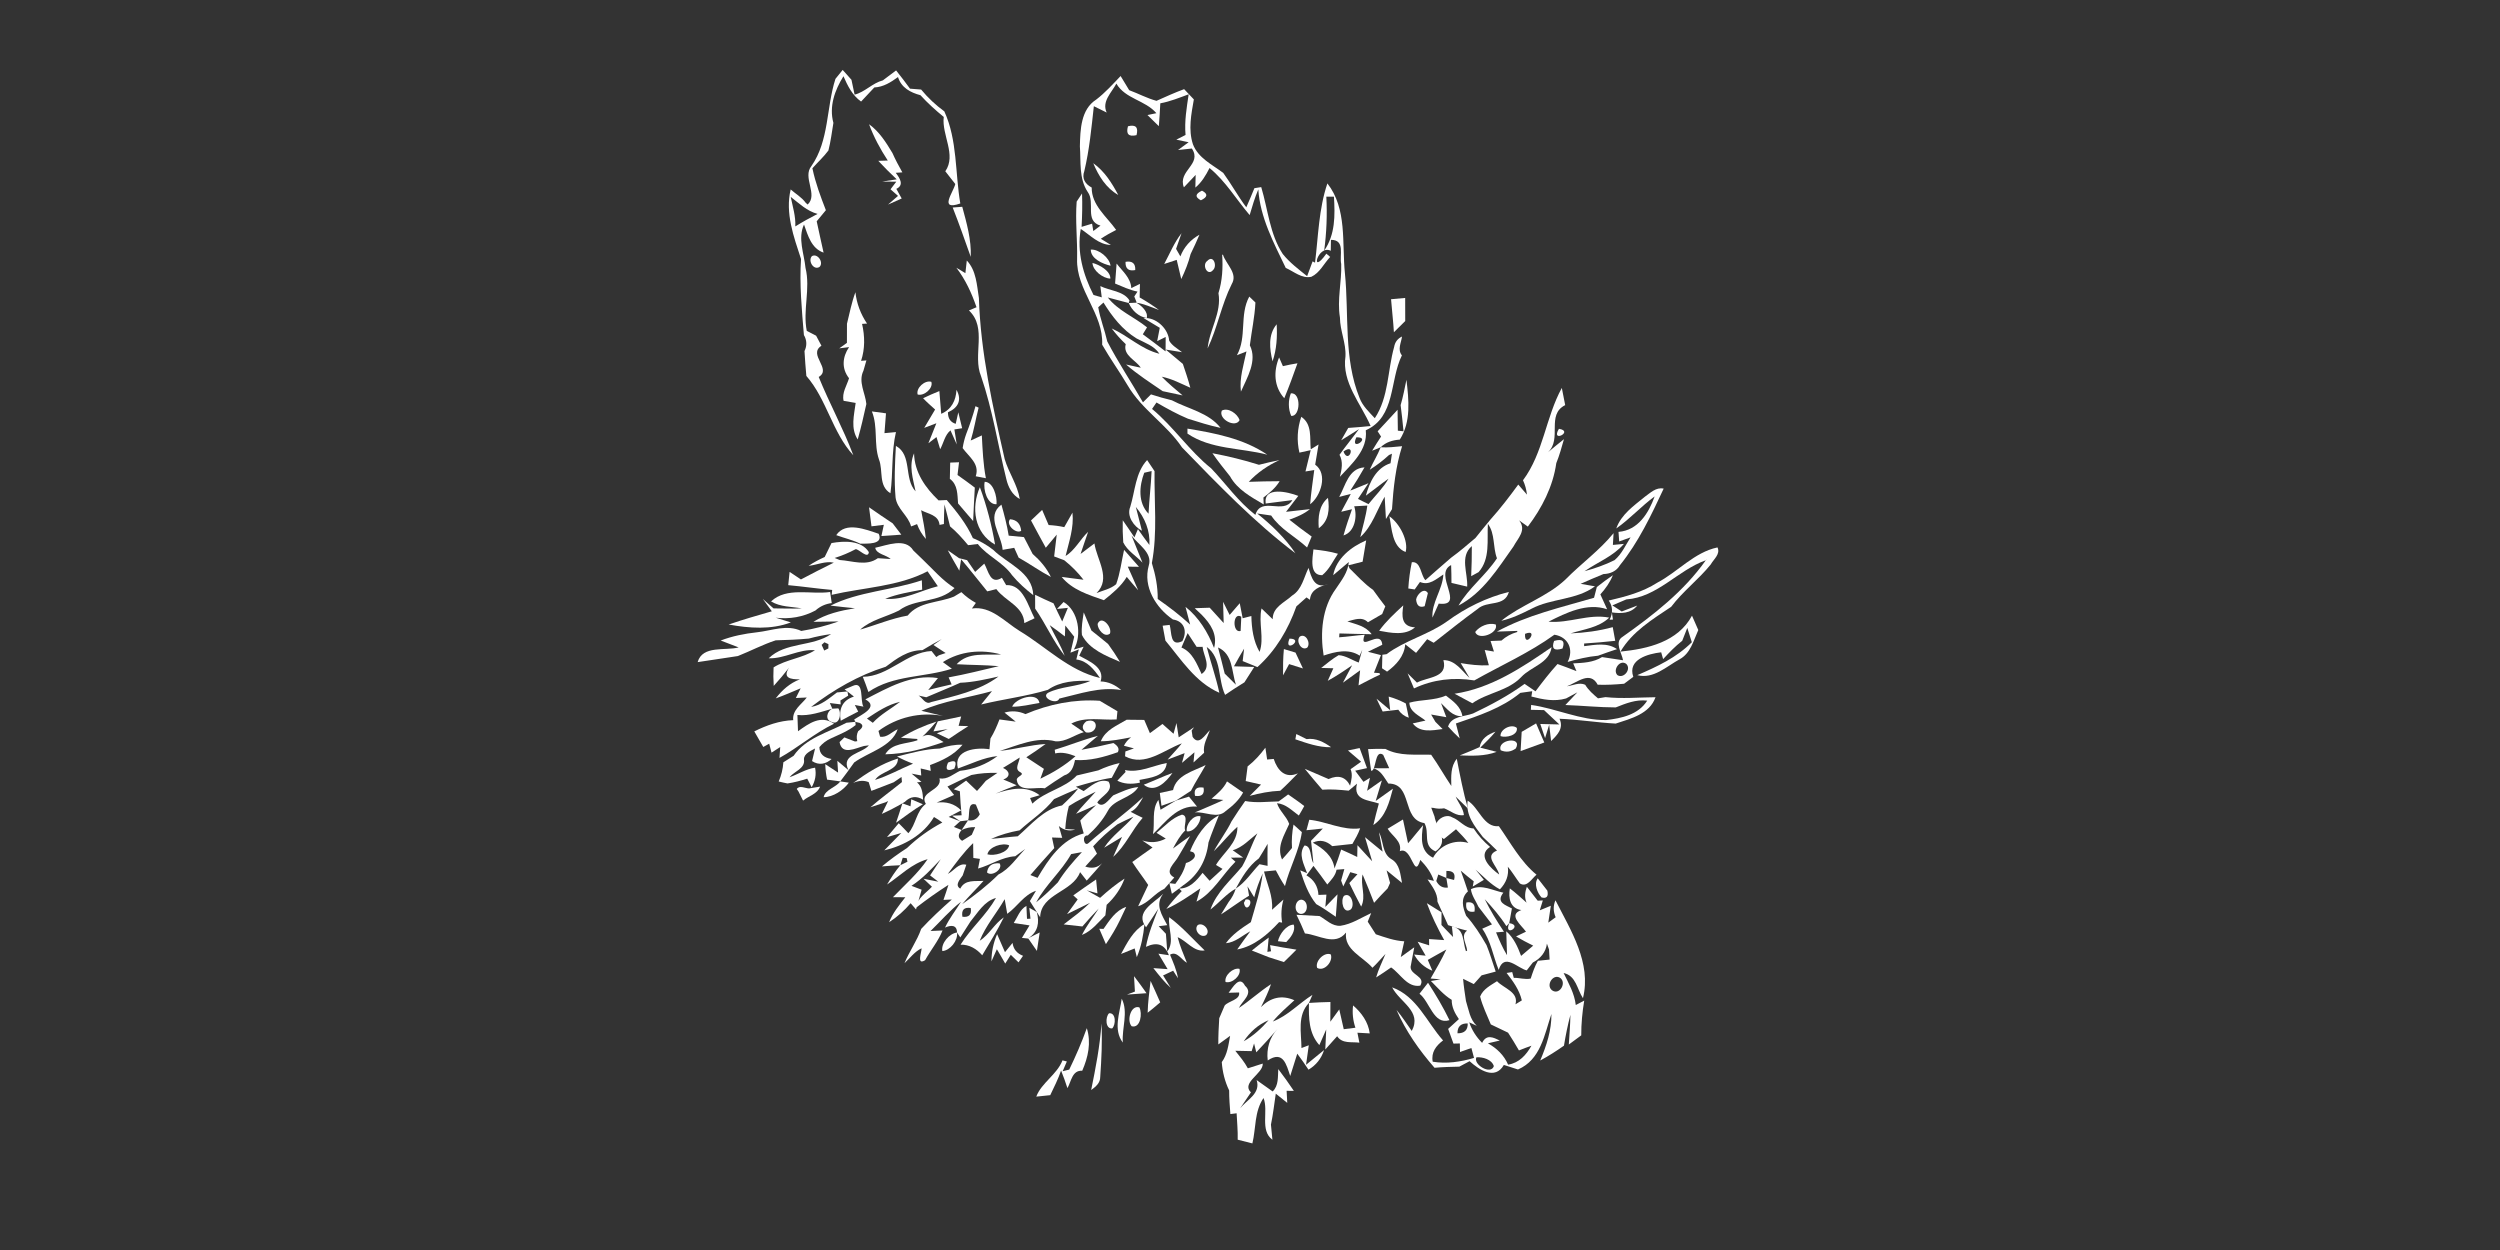 <?xml version="1.0" encoding="UTF-8" ?>
<!DOCTYPE svg PUBLIC "-//W3C//DTD SVG 1.1//EN" "http://www.w3.org/Graphics/SVG/1.1/DTD/svg11.dtd">
<svg width="512pt" height="256pt" viewBox="0 0 512 256" version="1.1" xmlns="http://www.w3.org/2000/svg">
<rect x="0" y="0" width="512" height="256" fill="#333333" stroke="none"/>
<g id="#ffffffff">
<path fill="#ffffff" opacity="1.00" d=" M 171.10 16.15 C 171.59 15.54 172.08 14.93 172.58 14.32 C 173.18 14.99 173.78 15.67 174.38 16.34 C 174.54 17.10 174.86 18.62 175.02 19.38 C 177.11 18.88 178.66 17.01 180.81 16.46 C 181.71 15.78 182.61 15.10 183.52 14.42 C 184.49 15.65 185.45 16.88 186.37 18.16 C 186.94 18.20 188.08 18.30 188.65 18.34 C 190.04 20.03 191.63 21.52 193.40 22.81 C 196.10 28.72 195.59 35.38 196.67 41.67 C 192.17 43.24 195.27 39.36 195.64 37.69 C 194.95 36.82 194.27 35.95 193.60 35.08 C 195.93 31.71 192.83 27.67 193.28 23.95 C 191.60 22.57 189.97 21.11 188.51 19.50 C 186.45 18.95 184.57 17.95 183.91 15.78 C 182.46 16.84 180.91 17.83 179.06 17.91 C 178.14 18.87 177.24 19.84 176.35 20.80 C 174.56 19.53 173.59 17.57 172.74 15.61 C 170.97 18.46 169.76 21.80 170.68 25.17 C 170.36 27.05 170.14 28.97 169.66 30.82 C 168.68 32.14 167.46 33.24 166.38 34.46 C 166.99 37.41 168.05 40.24 169.14 43.05 C 168.50 43.80 167.87 44.56 167.26 45.32 C 167.74 47.46 168.17 49.60 168.67 51.74 C 166.16 50.88 165.46 48.22 164.66 45.98 C 163.34 48.83 164.69 51.94 164.97 54.88 C 166.02 59.13 164.37 63.58 165.23 67.77 C 165.71 68.01 166.66 68.50 167.14 68.75 C 167.50 69.43 167.87 70.12 168.23 70.81 C 165.39 72.62 170.45 75.57 167.67 77.20 C 169.87 82.62 172.70 87.76 174.76 93.24 C 170.46 88.58 169.32 81.77 165.14 76.99 C 164.99 75.29 164.85 73.60 164.76 71.90 C 165.29 70.83 165.26 69.65 164.64 68.62 C 164.21 63.45 163.71 58.23 164.05 53.05 C 162.56 48.48 160.77 43.66 161.93 38.80 C 162.95 39.70 164.19 40.40 165.00 41.52 L 165.41 41.89 C 167.60 39.86 164.29 36.32 166.17 34.02 C 169.84 28.77 169.20 22.05 171.10 16.15 M 161.94 40.32 C 162.34 42.32 162.98 44.29 162.88 46.37 C 164.37 45.44 165.87 44.61 167.44 43.81 C 165.24 43.22 163.67 41.66 161.94 40.32 Z" />
<path fill="#ffffff" opacity="1.00" d=" M 224.51 20.39 C 226.35 18.98 227.90 17.25 229.50 15.57 C 229.94 16.30 230.82 17.74 231.26 18.47 C 233.14 19.16 234.91 20.13 236.85 20.65 C 238.72 19.82 240.59 18.96 242.51 18.26 C 243.18 18.96 243.84 19.66 244.50 20.36 C 243.97 23.38 243.33 26.54 244.31 29.54 C 245.39 32.37 248.25 33.70 250.52 35.41 C 252.18 37.70 253.54 40.19 255.24 42.46 C 255.82 41.16 256.37 39.86 256.90 38.54 C 257.25 38.48 257.95 38.37 258.30 38.32 C 259.68 42.91 260.04 47.92 262.71 52.02 C 264.12 53.78 265.95 55.15 267.70 56.56 C 267.98 55.81 268.54 54.29 268.82 53.53 L 269.32 53.79 C 269.99 48.37 270.08 42.78 271.85 37.56 C 275.94 42.79 274.80 49.79 275.44 55.97 C 276.29 64.48 275.15 73.40 278.44 81.50 C 279.06 83.16 280.39 84.38 281.56 85.65 C 284.44 81.28 284.15 75.92 285.52 71.05 C 285.69 70.06 286.23 69.35 287.13 68.92 C 286.97 70.21 286.15 71.59 287.11 72.78 C 284.56 77.92 285.87 85.38 279.71 88.12 C 280.15 92.15 276.86 94.97 274.41 97.65 C 274.79 96.15 275.11 94.57 274.33 93.14 C 275.61 91.35 277.01 89.66 278.32 87.89 C 277.41 88.47 275.58 89.61 274.67 90.18 C 275.15 89.33 275.63 88.49 276.12 87.64 C 277.65 87.54 279.17 87.41 280.70 87.24 C 278.70 82.63 274.77 78.32 275.55 72.99 C 275.70 70.27 274.43 67.74 274.42 65.03 C 273.81 61.36 274.81 57.73 274.68 54.06 C 274.27 52.31 275.58 49.11 272.58 49.12 C 272.57 49.68 272.55 50.80 272.54 51.36 C 269.83 49.99 268.22 56.75 271.64 51.95 L 272.42 52.62 C 271.14 53.96 270.30 55.88 268.56 56.69 C 266.61 57.11 264.99 55.60 263.32 54.87 C 260.87 49.75 258.08 44.57 257.70 38.79 C 256.97 40.49 256.46 42.28 255.93 44.05 C 253.18 40.83 251.02 37.12 247.71 34.41 C 246.96 35.90 246.10 37.35 244.81 38.42 C 244.82 37.77 244.85 36.47 244.87 35.82 C 244.27 36.46 243.06 37.73 242.46 38.37 C 241.13 34.96 246.28 33.67 244.09 30.42 C 243.38 30.50 241.97 30.65 241.26 30.72 C 241.99 30.20 242.71 29.67 243.43 29.13 C 242.80 29.00 241.54 28.73 240.91 28.60 C 241.39 28.36 242.33 27.88 242.80 27.64 C 242.55 24.84 243.03 22.07 243.44 19.31 C 241.53 20.02 239.64 20.79 237.63 21.16 C 237.58 22.72 237.43 24.28 237.33 25.84 C 236.55 25.08 235.77 24.32 235.00 23.56 L 236.83 23.18 C 234.51 20.49 230.47 20.27 228.63 17.12 C 227.66 18.97 225.59 20.77 226.65 23.05 C 225.78 22.61 224.90 22.18 224.02 21.75 C 223.53 26.20 223.11 30.66 222.07 35.03 C 221.51 36.56 222.24 37.69 223.58 38.41 C 223.54 42.03 226.67 44.37 228.59 47.09 C 227.51 47.64 226.45 48.22 225.45 48.90 L 227.51 50.17 C 225.00 50.11 223.28 48.15 221.34 46.89 C 220.51 51.61 221.82 56.23 223.95 60.41 C 224.37 60.53 225.22 60.78 225.64 60.90 C 225.56 60.13 225.46 59.36 225.35 58.59 C 227.26 59.55 230.10 59.58 231.32 61.53 L 231.16 62.06 C 230.09 61.78 227.94 61.21 226.87 60.92 C 228.97 63.63 232.30 64.92 234.91 67.04 C 234.70 67.40 234.26 68.11 234.05 68.46 C 235.62 69.60 237.16 70.79 238.71 71.97 L 238.73 69.01 L 236.99 69.87 C 237.12 69.19 237.39 67.82 237.52 67.14 C 236.69 66.64 235.03 65.64 234.20 65.14 L 234.85 65.14 C 237.09 65.30 239.27 67.44 239.45 69.77 C 240.05 70.82 241.16 71.39 242.08 72.13 C 241.24 72.00 239.57 71.72 238.74 71.59 C 239.62 72.32 241.37 73.79 242.25 74.53 C 242.80 76.14 243.34 77.76 243.78 79.41 C 241.86 78.57 239.99 77.56 237.93 77.15 C 239.25 78.52 240.74 79.74 242.20 80.98 C 240.83 80.69 239.48 80.41 238.12 80.11 C 235.57 78.36 232.95 76.69 230.62 74.65 L 233.63 75.31 C 232.65 73.74 229.92 72.81 230.55 70.48 C 229.50 69.49 228.54 68.42 227.68 67.27 C 231.06 68.78 233.78 71.56 237.45 72.45 C 236.36 70.79 234.44 70.21 232.78 69.32 C 229.85 67.53 227.77 64.84 225.99 61.96 C 225.72 62.20 225.18 62.69 224.92 62.93 C 225.32 65.32 226.24 67.57 226.77 69.93 C 229.00 74.22 231.68 78.23 234.08 82.40 C 234.63 81.86 235.17 81.32 235.72 80.77 C 237.13 81.23 238.56 81.63 240.00 81.98 C 243.35 83.75 247.58 84.53 249.97 87.63 C 247.70 87.15 245.49 86.45 243.29 85.75 C 241.06 84.82 238.94 83.64 236.85 82.43 C 236.54 82.86 236.24 83.31 235.94 83.75 C 240.35 87.40 243.55 92.32 248.04 95.91 C 251.07 99.09 253.59 102.73 257.10 105.45 C 258.27 101.56 262.84 105.50 264.68 102.42 C 263.31 102.59 260.58 102.94 259.21 103.12 C 258.74 99.54 263.77 100.73 265.89 101.56 C 265.04 102.64 264.20 103.73 263.38 104.82 C 264.60 104.69 267.06 104.41 268.28 104.27 C 267.04 105.28 265.55 105.90 264.06 106.43 C 265.55 107.62 267.07 108.78 268.63 109.88 C 268.31 110.63 268.00 111.38 267.69 112.13 C 265.28 109.89 262.18 108.36 260.34 105.58 C 259.62 105.47 258.19 105.26 257.47 105.16 C 260.41 107.53 263.20 110.16 265.31 113.32 C 256.86 106.93 249.45 99.22 242.08 91.63 C 238.92 86.92 233.83 83.87 230.95 78.94 C 229.28 76.11 227.35 73.45 225.72 70.59 C 226.04 64.29 220.36 59.39 220.59 53.03 C 220.67 49.12 220.20 45.19 220.50 41.29 C 220.78 40.87 221.32 40.04 221.60 39.62 C 221.69 41.90 221.63 44.18 221.51 46.46 L 223.66 45.81 L 223.91 47.32 C 224.40 46.95 224.89 46.58 225.38 46.21 C 222.04 45.21 224.39 41.49 222.76 39.31 C 220.93 36.55 221.39 33.11 221.16 29.97 C 221.24 26.61 221.33 22.41 224.51 20.39 M 271.63 40.27 C 271.83 43.97 271.68 47.67 271.19 51.34 C 273.47 48.05 273.43 44.10 273.19 40.28 L 271.63 40.27 M 277.78 89.56 C 276.31 92.70 281.09 89.47 277.78 89.56 M 275.14 92.47 C 276.24 95.32 277.87 90.50 275.14 92.47 Z" />
<path fill="#ffffff" opacity="1.00" d=" M 177.98 25.44 C 180.08 26.95 181.46 29.16 182.77 31.34 C 183.37 32.69 184.07 34.01 184.80 35.30 L 183.45 35.39 C 184.23 36.44 185.26 37.88 183.57 38.68 C 183.85 39.17 184.39 40.16 184.67 40.65 C 183.74 41.08 182.80 41.50 181.86 41.90 C 182.37 41.46 183.40 40.56 183.91 40.12 C 183.53 39.78 182.76 39.10 182.38 38.77 L 183.56 37.21 L 180.65 37.18 C 181.40 37.07 182.90 36.84 183.65 36.73 C 182.34 35.51 181.09 34.24 179.87 32.94 C 180.35 32.93 181.33 32.90 181.82 32.88 C 180.28 30.54 178.95 28.06 177.98 25.44 Z" />
<path fill="#ffffff" opacity="1.00" d=" M 231.01 25.86 C 232.60 25.46 233.18 26.06 232.76 27.68 C 231.14 28.06 230.56 27.45 231.01 25.86 Z" />
<path fill="#ffffff" opacity="1.00" d=" M 223.90 33.43 C 226.20 35.05 227.72 37.49 229.02 39.93 C 226.52 38.52 224.98 36.01 223.90 33.43 Z" />
<path fill="#ffffff" opacity="1.00" d=" M 244.81 38.42 C 244.13 38.83 244.13 38.83 244.81 38.42 Z" />
<path fill="#ffffff" opacity="1.00" d=" M 246.17 39.05 C 247.42 39.70 247.35 40.36 245.94 41.02 C 244.69 40.36 244.77 39.70 246.17 39.05 Z" />
<path fill="#ffffff" opacity="1.00" d=" M 195.11 42.50 C 195.60 42.47 196.58 42.39 197.07 42.35 C 197.98 45.71 198.95 49.08 198.81 52.61 C 197.61 49.23 196.43 45.84 195.11 42.50 Z" />
<path fill="#ffffff" opacity="1.00" d=" M 238.43 54.06 C 239.57 51.94 240.48 49.67 241.98 47.76 C 241.70 48.57 241.14 50.17 240.86 50.97 C 241.15 51.49 241.44 52.00 241.74 52.51 C 242.47 50.59 243.86 49.05 245.65 48.07 C 245.09 49.41 244.47 50.71 243.84 52.02 C 243.40 53.80 242.71 55.50 241.92 57.15 C 241.68 56.17 241.22 54.20 240.99 53.22 C 240.35 53.43 239.07 53.85 238.43 54.06 Z" />
<path fill="#ffffff" opacity="1.00" d=" M 223.39 51.12 C 225.03 50.99 227.23 52.79 227.44 54.42 C 225.85 54.05 223.39 53.01 223.39 51.12 Z" />
<path fill="#ffffff" opacity="1.00" d=" M 166.29 52.45 C 167.45 51.80 168.78 53.80 167.82 54.68 C 166.58 55.42 165.41 53.36 166.29 52.45 Z" />
<path fill="#ffffff" opacity="1.00" d=" M 250.30 52.18 L 250.46 52.16 C 251.09 54.13 253.57 55.99 252.26 58.18 C 250.14 62.40 249.35 67.12 247.32 71.36 C 247.69 67.49 250.23 64.01 249.54 60.04 C 250.33 57.49 250.48 54.83 250.30 52.18 Z" />
<path fill="#ffffff" opacity="1.00" d=" M 247.25 53.44 C 248.49 52.08 249.35 54.45 248.44 55.30 C 247.29 56.69 246.09 54.23 247.25 53.44 Z" />
<path fill="#ffffff" opacity="1.00" d=" M 198.00 53.35 C 199.95 55.40 200.06 58.40 200.48 61.04 C 200.82 72.22 203.30 83.16 205.76 94.02 C 206.58 96.83 208.38 99.27 208.85 102.20 C 207.29 101.35 206.47 99.76 206.09 98.09 C 204.36 91.09 203.28 83.92 200.93 77.08 C 199.11 72.70 202.26 67.18 198.44 63.58 C 198.83 63.42 199.60 63.09 199.99 62.92 C 199.00 60.04 197.73 57.26 195.86 54.83 L 197.71 55.94 C 197.78 55.29 197.92 54.00 198.00 53.35 Z" />
<path fill="#ffffff" opacity="1.00" d=" M 223.74 53.85 C 225.13 54.19 227.46 55.49 227.40 57.06 C 225.86 57.01 223.79 55.40 223.74 53.85 Z" />
<path fill="#ffffff" opacity="1.00" d=" M 227.44 54.42 C 227.78 54.78 227.78 54.78 227.44 54.42 Z" />
<path fill="#ffffff" opacity="1.00" d=" M 230.51 53.62 C 231.90 53.39 232.57 53.95 232.50 55.31 C 231.11 55.58 230.45 55.01 230.51 53.62 Z" />
<path fill="#ffffff" opacity="1.00" d=" M 228.37 58.07 C 228.48 56.71 228.58 55.35 228.68 53.98 C 229.86 55.53 231.57 56.88 231.69 59.00 C 232.14 58.78 233.02 58.35 233.46 58.14 C 233.45 58.84 233.42 60.22 233.40 60.92 C 234.77 61.70 236.10 62.55 237.36 63.49 C 235.82 62.94 234.33 62.21 232.69 61.99 L 232.74 61.82 L 232.30 60.72 L 232.96 59.72 C 231.35 59.40 229.87 58.69 228.37 58.07 Z" />
<path fill="#ffffff" opacity="1.00" d=" M 173.46 66.30 C 174.00 64.14 174.41 61.94 175.19 59.85 C 175.44 62.17 176.27 64.34 177.57 66.27 C 177.31 66.28 176.80 66.31 176.55 66.33 C 177.13 68.85 177.17 71.42 176.35 73.90 L 177.44 73.81 C 177.23 74.52 177.03 75.22 176.83 75.93 C 175.72 78.21 177.21 80.46 177.43 82.74 C 176.89 85.17 176.34 87.60 175.66 90.00 C 174.16 87.71 174.92 85.02 175.24 82.52 C 174.62 82.41 173.39 82.20 172.77 82.09 C 172.38 80.45 173.43 78.97 173.88 77.46 C 172.33 75.50 172.50 73.13 173.89 71.09 L 171.88 71.34 C 172.27 71.06 173.05 70.50 173.45 70.22 C 173.46 68.91 173.47 67.60 173.46 66.30 Z" />
<path fill="#ffffff" opacity="1.00" d=" M 231.16 62.06 C 231.54 62.04 232.31 62.01 232.69 61.99 C 233.74 62.53 235.20 63.86 234.85 65.14 C 233.15 64.84 231.84 63.60 231.16 62.06 Z" />
<path fill="#ffffff" opacity="1.00" d=" M 255.85 60.74 L 257.11 61.95 C 256.97 64.90 256.33 67.80 255.97 70.72 C 257.54 73.89 255.42 77.31 254.14 80.21 C 253.80 77.39 254.72 74.69 255.28 71.97 L 253.32 72.75 C 255.41 68.97 253.80 64.53 255.85 60.74 Z" />
<path fill="#ffffff" opacity="1.00" d=" M 284.89 61.28 C 285.61 61.22 287.06 61.09 287.78 61.02 C 287.79 62.20 287.79 64.57 287.79 65.75 C 287.02 66.52 286.24 67.28 285.47 68.04 C 285.34 65.78 285.06 63.54 284.89 61.28 Z" />
<path fill="#ffffff" opacity="1.00" d=" M 260.62 74.00 C 260.00 71.45 259.67 68.57 261.46 66.41 C 261.61 68.97 261.46 71.56 260.62 74.00 Z" />
<path fill="#ffffff" opacity="1.00" d=" M 287.13 68.92 C 287.54 68.48 287.54 68.48 287.13 68.92 Z" />
<path fill="#ffffff" opacity="1.00" d=" M 288.02 70.35 C 288.34 70.71 288.34 70.71 288.02 70.35 Z" />
<path fill="#ffffff" opacity="1.00" d=" M 263.02 81.56 C 260.87 79.17 260.80 76.05 261.96 73.20 L 262.74 74.99 C 263.72 74.77 264.71 74.55 265.72 74.40 C 264.87 76.80 264.00 79.20 263.02 81.56 Z" />
<path fill="#ffffff" opacity="1.00" d=" M 187.93 80.79 C 187.56 79.46 189.43 77.78 190.74 78.20 C 191.17 79.54 189.21 81.18 187.93 80.79 Z" />
<path fill="#ffffff" opacity="1.00" d=" M 286.85 82.97 C 287.35 81.27 287.68 79.52 288.04 77.78 C 288.52 81.88 289.02 86.37 286.68 90.03 C 285.19 90.14 283.83 90.55 282.76 91.60 C 282.32 91.78 281.45 92.13 281.01 92.31 C 281.60 91.33 282.21 90.36 282.84 89.41 C 282.66 89.14 282.31 88.60 282.14 88.33 C 283.52 86.88 284.85 85.38 286.22 83.92 C 286.24 84.99 286.27 87.13 286.28 88.20 L 287.44 88.33 C 287.27 86.54 287.08 84.75 286.85 82.97 Z" />
<path fill="#ffffff" opacity="1.00" d=" M 189.05 81.56 C 190.13 81.02 191.26 80.55 192.38 80.09 C 192.49 81.64 192.62 83.20 192.76 84.75 C 194.88 83.84 195.77 82.03 195.89 79.84 C 197.04 81.90 196.26 83.51 194.14 84.44 C 194.13 85.69 194.66 86.48 195.73 86.80 C 195.87 86.21 196.13 85.03 196.26 84.44 C 196.46 85.26 196.85 86.89 197.05 87.70 C 196.65 87.76 195.86 87.89 195.46 87.95 C 195.58 88.72 195.82 90.25 195.94 91.02 C 195.52 90.05 195.09 89.09 194.66 88.14 C 193.50 89.09 193.25 90.73 192.55 92.00 C 192.36 91.38 191.98 90.13 191.79 89.51 C 191.38 89.83 190.55 90.46 190.13 90.78 C 190.68 89.42 191.21 88.04 191.77 86.68 C 191.15 86.92 189.91 87.39 189.28 87.63 C 190.03 86.38 190.76 85.12 191.51 83.87 C 190.68 83.11 189.82 82.38 189.05 81.56 Z" />
<path fill="#ffffff" opacity="1.00" d=" M 264.37 80.55 C 266.54 80.34 266.34 85.37 264.44 85.18 C 263.81 83.77 263.81 81.97 264.37 80.55 Z" />
<path fill="#ffffff" opacity="1.00" d=" M 311.91 98.36 C 316.11 92.72 316.54 85.50 319.86 79.45 C 320.03 80.33 320.38 82.09 320.55 82.97 C 316.61 84.93 319.98 89.90 317.02 92.63 C 318.10 91.72 319.19 90.82 320.30 89.94 C 319.83 91.59 319.38 93.26 318.73 94.85 C 318.05 99.65 315.80 104.02 312.90 107.85 L 311.11 106.57 C 312.72 108.59 310.82 110.27 309.96 111.92 C 306.76 116.42 303.75 121.38 298.70 124.02 C 300.82 120.40 304.27 117.84 306.58 114.34 C 305.70 112.05 306.24 109.33 304.72 107.29 C 304.51 110.65 305.25 114.40 302.82 117.17 C 302.44 117.38 301.68 117.79 301.30 118.00 C 301.39 115.95 301.44 113.89 301.43 111.84 C 298.91 114.00 300.63 117.36 300.48 120.14 C 299.67 119.95 298.07 119.57 297.26 119.38 C 297.26 118.16 297.24 116.95 297.19 115.73 C 293.42 117.58 300.30 124.29 294.65 123.62 C 294.33 124.33 293.69 125.77 293.37 126.49 C 293.15 123.40 295.44 120.77 295.60 117.65 C 294.12 118.60 292.71 119.99 290.81 119.19 C 290.54 119.58 290.00 120.34 289.73 120.72 C 289.40 120.67 288.74 120.57 288.42 120.52 C 288.53 118.71 288.77 116.92 289.14 115.14 C 291.02 114.92 290.93 117.76 291.92 118.82 C 293.67 117.28 295.42 115.73 297.20 114.21 C 298.93 112.96 300.54 111.56 302.17 110.18 C 303.18 108.88 304.25 107.63 305.29 106.35 C 307.31 104.10 309.15 101.69 310.94 99.24 C 311.53 99.93 312.12 100.61 312.72 101.30 C 312.61 100.27 312.34 99.29 311.91 98.36 M 302.21 111.57 C 302.83 112.18 302.83 112.18 302.21 111.57 Z" />
<path fill="#ffffff" opacity="1.00" d=" M 244.09 81.92 C 243.42 81.43 243.42 81.43 244.09 81.92 Z" />
<path fill="#ffffff" opacity="1.00" d=" M 244.09 81.92 C 244.66 82.52 244.66 82.52 244.09 81.92 Z" />
<path fill="#ffffff" opacity="1.00" d=" M 199.78 83.19 C 199.94 83.27 200.26 83.42 200.42 83.49 C 199.84 85.72 199.48 88.01 198.80 90.22 C 199.37 89.96 200.51 89.43 201.08 89.17 C 201.23 92.10 201.35 95.05 201.91 97.94 L 199.83 97.54 C 200.69 94.98 198.43 93.56 197.15 91.77 C 197.30 90.79 197.54 89.82 197.88 88.88 C 198.61 87.02 199.25 85.12 199.78 83.19 Z" />
<path fill="#ffffff" opacity="1.00" d=" M 178.56 84.26 C 179.52 84.39 180.48 84.52 181.45 84.65 C 181.34 86.00 181.24 87.36 181.14 88.71 C 181.73 88.66 182.90 88.54 183.49 88.49 C 182.53 92.61 182.93 96.86 182.36 101.02 C 179.84 99.47 180.93 96.40 180.01 94.09 C 178.92 90.91 179.85 87.43 178.56 84.26 Z" />
<path fill="#ffffff" opacity="1.00" d=" M 250.23 84.09 C 251.55 83.39 253.44 84.75 253.87 86.04 C 253.01 87.75 249.46 85.81 250.23 84.09 Z" />
<path fill="#ffffff" opacity="1.00" d=" M 266.12 92.70 C 265.55 90.25 265.68 87.75 266.50 85.36 C 268.79 86.90 268.21 89.72 268.44 92.02 C 268.84 91.77 269.64 91.28 270.04 91.03 C 269.81 92.40 269.58 93.78 269.35 95.16 C 272.03 97.10 270.48 101.62 268.32 103.27 C 268.50 100.92 268.86 98.59 269.16 96.26 C 268.71 96.33 267.81 96.49 267.36 96.56 C 267.72 95.11 268.06 93.64 268.43 92.19 C 267.85 92.32 266.69 92.58 266.12 92.70 Z" />
<path fill="#ffffff" opacity="1.00" d=" M 243.19 87.78 C 248.84 88.71 254.69 89.82 259.54 93.12 C 254.10 91.69 248.01 92.08 243.19 88.80 L 243.19 87.78 Z" />
<path fill="#ffffff" opacity="1.00" d=" M 319.27 87.82 C 322.46 88.33 317.46 90.84 319.27 87.82 Z" />
<path fill="#ffffff" opacity="1.00" d=" M 282.76 91.60 C 284.22 91.70 285.69 91.52 287.15 91.38 C 285.83 95.58 285.36 99.92 285.08 104.28 C 284.77 104.79 284.15 105.79 283.84 106.30 C 283.77 105.16 283.64 102.87 283.58 101.73 C 281.96 104.52 281.03 107.77 278.59 110.00 C 279.08 107.85 279.74 105.74 280.03 103.54 C 279.35 103.58 278.01 103.65 277.34 103.69 C 278.01 105.71 277.50 108.93 275.15 109.66 C 275.65 107.85 276.26 106.07 276.89 104.29 L 274.68 104.81 C 275.32 103.58 275.97 102.36 276.64 101.15 C 276.05 101.31 274.86 101.62 274.27 101.77 C 275.56 99.45 276.19 95.89 279.45 95.72 C 278.54 97.34 277.57 98.93 276.54 100.48 C 277.47 100.10 279.33 99.34 280.26 98.96 L 278.11 102.18 C 278.82 102.54 279.54 102.90 280.26 103.25 C 281.64 101.51 283.26 99.96 284.37 98.03 C 282.79 99.15 281.28 100.37 279.73 101.51 C 280.47 98.75 281.85 95.81 284.78 94.87 C 284.85 94.38 284.99 93.41 285.07 92.92 L 284.47 93.18 C 283.25 94.32 281.92 95.32 280.52 96.21 C 281.20 94.64 282.14 93.20 282.76 91.60 Z" />
<path fill="#ffffff" opacity="1.00" d=" M 183.48 91.32 C 186.88 93.21 185.06 98.00 187.51 100.63 C 186.99 98.04 186.07 95.42 187.20 92.84 C 187.28 96.73 189.52 99.91 192.22 102.48 C 192.64 102.47 193.48 102.43 193.90 102.41 C 195.95 104.81 197.94 107.30 199.24 110.20 C 200.72 110.82 202.13 111.60 203.40 112.60 C 206.34 115.50 211.44 117.12 211.62 121.90 C 210.05 120.67 208.54 119.34 207.27 117.80 C 205.41 115.14 202.26 113.93 200.25 111.41 C 199.76 111.47 198.77 111.59 198.27 111.65 C 197.12 110.28 195.94 108.94 194.57 107.80 C 194.19 106.30 193.83 104.80 193.43 103.31 C 193.36 104.65 193.32 105.98 193.31 107.32 L 192.42 107.50 C 192.22 105.41 190.04 105.27 188.65 104.49 C 189.01 106.45 189.43 108.40 189.62 110.38 C 188.83 109.48 188.22 108.47 187.81 107.34 C 187.50 107.46 186.89 107.70 186.59 107.81 C 186.00 105.56 183.69 104.22 183.41 101.86 C 183.10 98.35 183.29 94.83 183.48 91.32 Z" />
<path fill="#ffffff" opacity="1.00" d=" M 231.48 103.79 C 232.48 100.56 232.52 96.82 234.93 94.22 C 235.31 94.78 236.07 95.92 236.45 96.49 C 236.36 102.75 237.08 109.13 235.90 115.32 C 236.64 117.70 237.13 120.16 237.10 122.67 C 239.41 124.29 241.66 125.99 243.74 127.91 C 243.50 127.00 243.02 125.19 242.79 124.28 C 245.54 126.46 247.36 129.48 248.64 132.71 C 249.40 129.93 247.93 127.77 246.10 125.90 C 245.74 125.57 245.04 124.90 244.68 124.56 C 245.45 124.54 246.98 124.49 247.75 124.46 C 248.70 125.50 249.66 126.55 250.61 127.60 C 250.58 126.51 250.52 124.34 250.49 123.25 C 250.82 123.92 251.50 125.26 251.83 125.94 C 252.52 125.14 253.21 124.34 253.90 123.54 C 254.05 124.31 254.35 125.85 254.50 126.62 C 254.95 126.50 255.84 126.28 256.28 126.16 C 256.34 128.70 256.67 131.27 257.96 133.51 C 258.96 130.71 257.70 127.56 258.36 124.61 C 259.13 125.34 259.89 126.07 260.65 126.82 C 260.61 124.32 263.09 123.41 264.62 121.98 C 266.64 120.74 267.01 118.28 267.99 116.31 C 268.58 118.22 269.20 120.78 272.04 119.59 C 270.30 120.13 268.45 120.69 268.27 122.84 L 267.57 122.35 C 266.89 122.98 266.20 123.59 265.50 124.19 C 263.82 128.92 261.28 133.24 257.52 136.62 C 256.76 136.31 255.25 135.70 254.50 135.39 C 254.57 134.76 254.72 133.48 254.79 132.85 C 254.07 134.04 253.38 135.24 252.72 136.46 C 254.10 136.49 255.48 136.53 256.87 136.59 C 256.20 137.64 255.53 138.69 254.86 139.74 C 253.51 140.55 252.21 141.43 250.90 142.31 C 249.39 139.13 250.24 134.74 247.14 132.50 C 247.94 135.64 249.04 138.70 249.72 141.88 C 244.82 139.73 241.96 135.14 238.68 131.20 C 238.48 130.17 238.29 129.16 238.11 128.14 C 238.47 128.10 239.19 128.02 239.55 127.98 C 240.00 129.58 239.58 132.54 242.14 131.31 C 243.21 129.29 242.56 127.21 240.21 126.87 C 236.73 124.48 234.03 120.15 235.27 115.83 C 236.09 113.16 233.05 111.53 231.73 109.66 C 232.47 111.52 233.22 113.38 233.98 115.24 C 232.71 113.84 230.88 112.82 230.04 111.08 C 229.93 109.57 229.90 108.06 229.94 106.55 C 230.75 107.71 231.55 108.87 232.33 110.05 C 232.51 109.63 232.87 108.78 233.05 108.36 C 233.81 109.46 234.59 110.54 235.40 111.61 C 235.57 108.69 234.46 106.03 232.62 103.83 C 232.93 105.05 233.56 107.48 233.87 108.70 C 232.23 107.85 230.67 105.69 231.48 103.79 M 234.34 96.82 C 233.31 99.53 233.02 102.96 235.22 105.21 C 235.36 102.29 235.72 99.38 235.85 96.47 C 235.47 96.56 234.71 96.74 234.34 96.82 M 254.08 129.22 C 254.12 128.49 254.19 127.03 254.22 126.30 C 252.41 125.21 252.37 129.76 254.08 129.22 M 243.23 129.66 C 242.80 130.64 242.37 131.62 241.96 132.61 C 244.24 133.58 245.11 135.97 246.09 138.04 C 248.20 136.58 246.45 134.32 246.29 132.47 C 245.99 132.48 245.37 132.48 245.07 132.48 C 244.46 131.53 243.85 130.59 243.23 129.66 M 249.45 132.60 C 249.90 134.38 250.40 136.16 250.82 137.95 C 251.58 138.71 252.34 139.47 253.11 140.23 C 252.22 137.52 252.52 133.95 249.45 132.60 Z" />
<path fill="#ffffff" opacity="1.00" d=" M 248.30 92.82 C 251.51 93.43 254.71 94.20 257.83 95.19 C 259.22 94.83 260.62 94.51 262.04 94.23 C 259.66 95.31 257.53 96.77 255.75 98.68 C 257.85 98.62 259.96 98.54 262.07 98.55 C 261.23 99.92 260.03 100.95 258.75 101.89 L 258.81 103.31 C 256.23 101.78 253.40 100.27 251.91 97.55 C 250.66 96.00 249.43 94.44 248.30 92.82 Z" />
<path fill="#ffffff" opacity="1.00" d=" M 194.60 94.74 L 196.41 94.67 C 196.33 95.32 196.17 96.63 196.10 97.28 C 197.30 98.11 198.47 98.98 199.64 99.86 C 199.50 102.14 199.41 104.43 199.30 106.71 C 198.25 105.52 197.24 104.30 196.21 103.10 C 196.06 101.29 196.18 99.27 194.53 98.07 C 194.54 97.24 194.58 95.57 194.60 94.74 Z" />
<path fill="#ffffff" opacity="1.00" d=" M 201.67 98.67 C 203.44 98.71 204.23 101.72 204.09 103.26 C 202.21 103.43 201.30 100.22 201.67 98.67 Z" />
<path fill="#ffffff" opacity="1.00" d=" M 336.82 101.77 C 337.99 100.95 339.14 99.73 340.72 100.07 C 338.17 105.52 335.58 111.02 331.78 115.73 C 331.05 116.99 329.79 117.52 328.38 117.57 C 326.81 118.21 325.25 118.88 323.71 119.57 C 324.44 119.70 325.92 119.95 326.65 120.08 C 322.83 122.93 317.74 122.50 313.63 124.68 C 311.65 125.68 309.64 126.66 307.46 127.14 C 311.55 123.85 316.77 122.30 320.62 118.67 C 323.81 115.42 327.57 112.75 330.46 109.19 C 330.43 109.79 330.35 110.99 330.32 111.60 L 332.58 111.39 C 330.37 113.95 327.20 115.12 324.50 116.99 C 326.61 116.41 328.71 115.70 330.67 114.71 C 332.14 113.46 332.92 111.65 333.94 110.05 C 333.35 110.26 332.19 110.68 331.61 110.89 L 331.47 108.93 C 335.47 108.61 337.64 105.10 338.87 101.67 C 336.11 103.69 333.82 106.27 331.01 108.23 C 332.03 105.35 334.58 103.61 336.82 101.77 Z" />
<path fill="#ffffff" opacity="1.00" d=" M 203.79 111.53 C 199.53 109.16 198.84 103.95 200.68 99.78 C 202.08 103.59 203.10 107.53 203.79 111.53 Z" />
<path fill="#ffffff" opacity="1.00" d=" M 270.09 108.18 C 269.90 105.93 270.11 103.52 271.97 101.96 C 272.32 104.33 272.16 106.69 270.09 108.18 Z" />
<path fill="#ffffff" opacity="1.00" d=" M 177.98 103.89 C 179.58 104.99 181.18 106.12 182.82 107.18 C 183.26 107.76 184.15 108.92 184.59 109.50 C 183.23 109.58 181.87 109.68 180.51 109.78 C 180.63 109.21 180.88 108.05 181.01 107.48 C 180.38 107.55 179.11 107.71 178.48 107.79 C 178.32 106.48 178.15 105.18 177.98 103.89 Z" />
<path fill="#ffffff" opacity="1.00" d=" M 213.43 104.43 C 213.86 105.47 214.31 106.50 214.76 107.53 C 215.83 107.59 216.91 107.72 217.96 107.96 C 218.52 106.97 219.08 105.98 219.64 104.99 C 219.97 108.07 218.93 110.95 218.23 113.87 C 220.13 112.71 221.22 110.46 222.85 108.91 C 222.35 110.42 221.79 111.92 221.30 113.45 C 222.01 112.91 223.43 111.83 224.14 111.30 C 224.63 114.65 227.63 118.48 224.57 121.46 C 225.92 120.91 227.46 120.62 228.59 119.64 C 229.41 117.37 229.69 114.96 230.21 112.61 C 231.23 113.77 232.25 114.92 233.26 116.08 C 232.69 116.07 231.55 116.06 230.97 116.05 C 231.68 117.66 232.43 119.26 233.10 120.89 C 232.30 119.99 231.53 119.07 230.76 118.15 C 229.59 120.10 227.81 121.53 226.07 122.92 C 222.94 121.82 219.62 120.83 217.43 118.16 C 218.55 118.31 220.78 118.59 221.90 118.73 C 220.74 117.23 219.43 115.90 217.96 114.74 C 217.44 114.55 216.41 114.15 215.89 113.96 C 216.02 112.84 216.28 110.61 216.42 109.49 C 215.86 110.16 214.74 111.51 214.18 112.18 C 213.14 110.33 212.16 108.45 211.15 106.59 C 211.92 105.88 212.68 105.16 213.43 104.43 Z" />
<path fill="#ffffff" opacity="1.00" d=" M 205.34 112.61 C 205.11 109.49 201.79 105.78 205.09 103.35 C 205.68 105.44 206.24 107.55 206.58 109.70 C 207.62 109.79 208.66 109.89 209.70 110.00 C 210.28 111.15 210.88 112.29 211.48 113.44 C 213.00 114.77 214.34 116.31 215.22 118.16 C 212.95 116.97 210.87 115.45 208.62 114.21 C 208.40 113.71 207.94 112.70 207.71 112.19 C 207.12 112.29 205.93 112.50 205.34 112.61 Z" />
<path fill="#ffffff" opacity="1.00" d=" M 206.85 106.34 C 208.22 106.45 208.99 107.24 209.14 108.72 C 208.06 109.41 205.93 107.45 206.85 106.34 Z" />
<path fill="#ffffff" opacity="1.00" d=" M 284.55 105.74 C 286.74 107.27 288.49 110.87 287.87 113.05 C 285.08 112.01 285.04 108.19 284.55 105.74 Z" />
<path fill="#ffffff" opacity="1.00" d=" M 171.26 109.60 C 173.18 106.73 177.32 108.45 179.96 109.32 C 180.99 111.61 177.51 111.30 176.19 111.35 C 174.61 110.58 172.89 110.19 171.26 109.60 Z" />
<path fill="#ffffff" opacity="1.00" d=" M 224.22 110.27 C 224.86 110.73 224.86 110.73 224.22 110.27 Z" />
<path fill="#ffffff" opacity="1.00" d=" M 170.29 111.22 C 172.84 110.76 176.43 110.62 177.94 113.07 C 177.79 114.64 175.81 112.34 175.22 112.48 C 173.85 113.21 172.42 113.81 170.94 114.27 L 171.96 114.69 C 174.57 114.85 177.43 116.03 179.78 114.32 C 180.44 114.37 181.76 114.45 182.42 114.49 C 181.51 113.63 179.45 113.49 179.25 112.18 C 181.71 111.67 185.40 110.06 187.05 112.74 C 187.69 113.34 188.32 113.95 188.95 114.57 C 191.07 116.59 192.99 118.86 195.49 120.44 C 192.35 123.57 187.46 122.49 184.11 125.03 C 181.48 126.35 178.38 126.94 176.17 128.94 C 179.41 128.01 182.55 126.66 185.89 126.07 C 188.23 123.18 192.18 123.50 195.38 122.18 C 195.88 121.87 196.38 121.57 196.89 121.27 C 197.78 122.14 198.76 122.87 199.86 123.47 L 199.05 124.62 C 202.96 124.05 205.76 127.34 208.80 129.21 C 214.26 132.49 218.88 137.35 225.27 138.85 C 224.05 137.11 222.70 135.34 220.43 135.06 C 220.56 134.54 220.82 133.52 220.94 133.00 L 219.23 133.67 C 219.49 132.58 219.75 131.49 220.00 130.40 C 219.39 129.64 218.78 128.87 218.17 128.10 L 218.09 130.34 C 217.07 129.54 216.04 128.78 214.98 128.03 C 216.00 130.13 217.22 132.13 218.05 134.32 C 215.69 131.32 214.16 127.77 212.00 124.64 C 212.00 123.93 211.99 122.52 211.99 121.81 C 213.23 122.42 214.48 123.01 215.76 123.56 C 216.33 124.81 216.93 126.05 217.54 127.28 C 217.83 126.58 218.41 125.19 218.70 124.49 L 216.47 124.72 C 216.81 124.36 217.48 123.64 217.82 123.29 C 220.88 125.09 221.63 130.08 219.93 133.03 L 221.93 132.44 C 221.70 132.90 221.24 133.83 221.02 134.29 C 223.00 135.38 226.34 136.70 225.40 139.56 C 227.01 139.59 228.42 140.29 229.62 141.32 C 225.25 140.59 221.11 142.11 216.94 143.07 C 216.43 144.46 213.13 142.88 214.61 141.90 C 217.28 140.54 220.55 140.70 223.32 139.44 C 220.31 139.36 217.15 139.50 214.60 141.28 C 210.12 142.63 205.47 143.17 200.94 144.28 C 201.49 143.60 202.61 142.23 203.16 141.54 C 198.33 142.89 193.31 143.51 188.69 145.57 C 190.17 145.91 191.64 146.26 193.12 146.62 C 188.45 145.76 183.72 146.88 179.91 149.70 C 179.99 149.99 180.16 150.57 180.24 150.87 C 181.66 151.12 182.65 149.86 183.85 149.35 C 182.60 152.98 177.87 154.02 174.94 156.15 C 174.03 157.47 173.06 158.75 172.09 160.03 C 171.41 159.94 170.06 159.76 169.39 159.67 C 169.17 158.62 169.05 157.57 169.01 156.50 L 171.64 158.23 L 171.49 155.82 C 172.05 156.29 173.19 157.24 173.76 157.72 C 172.11 154.45 176.62 154.32 177.95 152.64 L 176.94 152.78 C 175.24 153.21 172.42 154.78 171.94 151.98 C 172.19 151.74 172.68 151.26 172.93 151.02 C 173.47 151.23 174.56 151.65 175.10 151.86 L 175.57 151.79 C 175.38 151.06 175.44 150.38 175.75 149.75 C 176.78 149.02 176.88 148.46 176.06 148.05 L 175.17 147.83 L 174.94 147.35 C 176.36 146.39 180.12 144.79 177.22 143.23 C 181.82 140.86 186.69 138.01 192.09 138.87 C 191.59 139.48 190.60 140.70 190.10 141.31 C 191.69 140.90 193.28 140.52 194.89 140.16 C 194.74 139.80 194.43 139.09 194.28 138.73 C 197.73 138.11 201.14 137.23 204.55 136.43 C 201.68 136.17 198.79 136.21 195.92 136.03 C 198.32 133.44 201.88 134.24 205.03 134.03 C 200.97 132.93 196.68 133.33 193.10 135.60 C 193.71 136.05 194.33 136.50 194.94 136.95 C 189.27 138.80 182.99 138.19 177.85 141.72 C 177.50 140.67 177.11 139.63 176.70 138.61 C 182.01 138.55 185.65 133.58 190.78 133.33 C 191.02 133.64 191.51 134.26 191.75 134.56 C 191.89 134.47 192.16 134.29 192.30 134.20 C 192.64 134.09 193.32 133.85 193.67 133.74 C 192.83 133.19 192.00 132.65 191.17 132.10 L 192.88 130.88 C 191.54 131.61 190.22 132.35 188.92 133.15 C 185.94 133.15 183.66 134.84 181.40 136.55 C 175.84 138.28 170.71 141.27 166.11 144.78 C 168.21 144.45 169.79 143.02 171.42 141.81 C 171.95 141.76 173.01 141.66 173.55 141.61 L 173.71 142.47 L 172.12 143.46 L 172.17 144.26 C 171.61 144.19 170.50 144.05 169.95 143.98 L 170.46 145.14 C 168.12 145.80 165.79 146.68 163.31 146.43 C 163.34 147.26 163.40 148.92 163.43 149.76 C 165.65 148.17 168.12 146.34 170.81 148.22 C 166.83 150.14 163.49 153.09 159.64 155.22 C 159.68 154.66 159.76 153.54 159.79 152.99 L 158.01 154.14 C 157.89 153.68 157.65 152.77 157.53 152.31 L 156.32 152.98 C 155.72 151.90 155.11 150.85 154.48 149.79 C 156.97 148.54 159.64 147.59 162.45 147.49 C 162.23 145.41 164.13 144.29 165.23 142.85 C 164.67 142.87 163.55 142.93 162.99 142.95 C 163.23 142.45 163.73 141.46 163.98 140.96 C 162.28 141.66 160.60 142.42 158.87 143.03 C 160.17 141.33 161.79 139.89 163.82 139.13 C 161.86 139.15 160.24 138.84 161.59 136.75 C 160.59 138.03 159.56 139.27 158.46 140.47 C 158.37 139.20 158.36 137.94 158.43 136.68 C 161.04 135.04 164.37 134.78 166.91 133.17 C 163.65 132.87 160.71 134.93 157.43 134.82 C 160.86 131.44 166.37 132.51 170.21 129.86 C 168.67 130.07 167.15 130.37 165.65 130.78 C 163.39 130.99 161.13 131.08 158.86 131.14 C 156.20 132.01 153.71 133.33 151.11 134.36 C 148.36 134.75 145.63 135.22 142.88 135.60 C 143.87 132.11 148.53 133.32 151.28 132.59 C 150.05 132.12 148.82 131.65 147.60 131.18 C 149.99 130.26 152.51 129.77 155.05 129.49 C 158.07 129.16 161.14 127.83 164.10 129.22 C 166.71 128.81 169.27 128.13 171.76 127.27 C 170.47 127.29 167.87 127.33 166.58 127.35 C 169.16 125.73 172.13 125.05 175.10 124.57 C 173.42 124.40 171.75 124.23 170.09 124.03 C 175.86 121.13 182.67 120.92 188.79 118.84 L 188.86 120.76 C 186.30 121.25 183.72 121.66 181.29 122.63 C 185.08 122.97 188.49 120.96 192.07 120.06 C 191.35 119.05 190.65 118.03 189.96 117.00 C 183.96 120.15 176.86 120.30 170.33 121.82 L 170.43 120.82 C 167.42 120.56 164.43 120.11 161.43 119.84 C 161.50 119.16 161.64 117.80 161.71 117.12 C 162.49 117.63 163.26 118.15 164.03 118.67 C 166.25 117.48 168.51 116.35 170.76 115.23 C 169.02 114.85 167.32 115.71 165.61 115.88 C 166.64 115.16 167.76 114.59 168.90 114.07 C 169.37 113.12 169.83 112.17 170.29 111.22 M 168.27 132.07 C 168.41 132.36 168.67 132.94 168.80 133.23 L 169.65 132.80 L 169.66 131.92 L 168.84 131.54 L 168.27 132.07 M 196.65 139.83 C 194.36 140.88 192.01 141.79 189.70 142.80 C 189.31 142.71 188.53 142.54 188.13 142.45 C 188.95 142.94 189.54 144.40 190.68 143.79 C 195.41 142.56 200.52 141.53 204.49 138.55 C 201.90 139.12 199.31 139.73 196.65 139.83 M 177.55 147.16 C 177.94 147.45 178.34 147.74 178.75 148.03 C 180.36 146.28 182.49 145.17 184.35 143.73 C 181.82 144.30 179.67 145.75 177.55 147.16 M 176.83 150.20 C 177.53 150.79 177.53 150.79 176.83 150.20 M 172.00 157.42 C 172.69 158.01 172.69 158.01 172.00 157.42 M 170.73 158.31 C 170.99 158.72 170.99 158.72 170.73 158.31 Z" />
<path fill="#ffffff" opacity="1.00" d=" M 273.04 117.80 C 273.64 114.39 276.74 111.96 279.79 110.67 C 279.56 112.13 279.32 113.59 279.06 115.04 C 278.33 115.22 276.87 115.60 276.14 115.78 L 276.36 116.37 C 277.93 117.90 279.39 119.56 281.21 120.81 C 282.02 121.94 282.85 123.07 283.71 124.18 C 283.55 124.58 283.23 125.36 283.07 125.75 C 282.09 126.30 281.12 126.86 280.16 127.44 C 278.91 126.19 277.36 126.93 275.94 127.26 C 277.73 127.88 279.67 128.18 280.92 129.89 C 278.70 129.87 276.52 129.77 274.31 129.73 C 274.30 129.93 274.27 130.33 274.26 130.52 C 276.00 130.40 277.73 130.13 279.48 130.00 C 278.12 133.81 282.81 128.61 283.09 132.05 C 282.35 132.41 280.88 133.12 280.15 133.48 C 281.03 133.71 281.93 133.94 282.82 134.17 C 282.33 135.37 281.85 136.57 281.39 137.77 C 281.67 137.80 282.24 137.84 282.52 137.86 L 282.64 138.15 C 281.14 138.84 279.70 139.63 278.23 140.37 C 278.31 139.59 278.47 138.05 278.55 137.28 C 277.67 137.91 275.91 139.18 275.03 139.82 C 275.50 138.93 276.44 137.14 276.91 136.25 C 275.29 137.39 273.65 138.49 271.92 139.43 C 272.20 138.79 272.78 137.51 273.07 136.86 C 272.45 136.85 271.20 136.81 270.58 136.79 C 271.74 135.89 272.87 134.92 274.15 134.18 C 275.61 134.26 276.90 135.21 278.27 135.69 C 278.51 134.82 278.75 133.95 278.99 133.08 L 278.46 134.28 C 276.20 132.78 273.46 133.46 271.08 134.26 C 270.34 129.62 270.74 124.47 273.59 120.58 C 274.72 118.88 276.06 117.25 276.24 115.10 L 273.04 117.80 Z" />
<path fill="#ffffff" opacity="1.00" d=" M 268.99 112.52 C 270.67 112.71 272.37 112.92 274.01 113.41 C 272.99 114.90 272.23 116.64 270.79 117.80 C 268.09 117.86 268.81 114.27 268.99 112.52 Z" />
<path fill="#ffffff" opacity="1.00" d=" M 339.40 119.34 C 343.62 117.13 346.96 113.12 351.74 112.11 C 352.40 113.47 350.95 114.53 350.36 115.60 C 347.87 118.69 344.65 121.10 342.25 124.28 C 338.40 126.86 334.31 129.33 331.87 133.45 C 337.46 132.89 343.63 131.46 346.52 126.09 C 346.94 127.07 347.38 128.05 347.81 129.03 C 346.83 131.19 346.24 133.80 343.98 135.02 C 341.31 136.48 338.62 139.13 335.32 138.27 C 339.34 136.54 343.35 134.68 346.49 131.53 C 346.18 130.54 345.87 129.57 345.56 128.59 C 345.30 129.25 344.78 130.57 344.52 131.23 C 343.09 132.35 341.83 133.66 340.61 134.99 L 340.21 133.59 C 337.54 133.90 333.27 135.04 334.50 138.62 C 334.03 138.97 333.09 139.68 332.62 140.03 C 330.82 140.19 329.01 140.30 327.21 140.23 C 325.65 137.30 323.01 139.79 320.90 140.55 C 322.14 140.40 323.41 139.67 324.65 140.24 C 325.31 141.35 326.29 142.19 327.27 143.02 C 327.65 142.96 328.42 142.83 328.81 142.77 C 332.21 143.14 335.64 142.82 339.05 142.79 C 337.84 146.23 333.99 147.17 330.90 148.19 C 327.05 147.98 323.24 147.35 319.39 147.20 C 320.29 149.17 318.95 150.50 317.67 151.76 C 317.57 150.92 317.37 149.25 317.27 148.42 L 316.43 151.17 C 316.19 150.45 315.70 148.99 315.45 148.27 C 316.43 148.29 318.38 148.34 319.36 148.37 C 318.31 147.39 317.26 146.41 316.22 145.43 C 315.55 145.41 314.19 145.39 313.52 145.37 C 313.53 145.12 313.57 144.62 313.58 144.37 C 318.77 145.10 323.64 147.53 328.94 147.47 C 332.09 147.10 335.52 146.39 337.35 143.49 C 335.04 143.21 332.97 144.06 330.90 144.88 C 327.45 144.87 324.03 144.51 320.59 144.39 C 321.20 143.74 322.43 142.44 323.04 141.79 C 322.47 142.10 321.31 142.73 320.74 143.04 C 318.35 143.74 315.96 143.26 313.63 142.65 L 313.80 141.56 C 313.19 141.64 311.97 141.81 311.36 141.90 C 307.55 145.05 302.78 146.59 298.17 148.17 C 298.44 149.18 298.70 150.20 298.95 151.23 C 298.12 150.45 297.32 149.64 296.56 148.79 C 297.29 146.61 299.88 146.80 301.68 146.12 C 305.35 144.37 308.94 142.46 312.24 140.06 C 312.97 140.57 313.72 141.08 314.47 141.58 C 315.90 139.66 317.37 137.77 318.98 135.99 C 320.27 136.46 321.58 136.93 322.86 137.45 C 322.69 137.05 322.36 136.25 322.19 135.86 C 324.22 135.76 326.33 135.68 328.10 134.57 C 329.53 134.77 330.96 134.99 332.40 135.22 C 332.15 133.77 330.56 131.48 332.30 130.42 C 338.62 125.95 344.85 121.12 349.35 114.74 L 349.53 114.56 L 349.59 114.46 C 349.53 114.53 349.41 114.67 349.35 114.74 C 343.57 116.80 339.44 122.32 333.07 122.76 C 332.36 123.07 330.93 123.68 330.21 123.98 C 330.84 124.41 331.48 124.82 332.13 125.23 C 332.92 124.93 334.51 124.33 335.31 124.02 C 334.01 125.65 332.01 125.69 330.11 125.42 L 330.33 126.89 L 329.65 126.92 C 330.36 125.49 330.30 124.18 329.47 122.99 C 332.91 122.19 336.40 121.27 339.40 119.34 M 331.24 138.26 C 332.51 139.09 334.17 137.06 333.06 135.97 C 331.77 134.96 330.21 137.21 331.24 138.26 Z" />
<path fill="#ffffff" opacity="1.00" d=" M 194.10 112.69 C 194.68 113.09 195.83 113.91 196.41 114.31 C 196.82 114.42 197.64 114.62 198.06 114.72 C 198.47 115.33 199.30 116.53 199.71 117.13 C 200.18 116.71 201.11 115.85 201.58 115.43 C 202.45 116.94 202.80 119.84 205.19 118.33 C 205.41 118.70 205.84 119.45 206.06 119.83 C 209.53 119.64 210.54 124.12 211.88 126.62 C 211.17 126.95 210.47 127.28 209.78 127.61 C 209.62 124.13 205.87 123.13 204.05 120.65 C 203.59 120.76 202.65 121.00 202.19 121.11 C 200.39 118.94 198.68 116.68 196.84 114.54 L 196.47 116.88 C 195.66 115.49 194.87 114.10 194.10 112.69 Z" />
<path fill="#ffffff" opacity="1.00" d=" M 272.35 118.01 C 272.68 118.32 272.68 118.32 272.35 118.01 Z" />
<path fill="#ffffff" opacity="1.00" d=" M 327.03 120.23 C 328.10 119.39 329.18 118.56 330.32 117.80 C 329.72 119.27 328.81 120.57 327.75 121.73 C 328.09 122.50 328.79 124.02 329.14 124.78 C 325.06 123.37 320.74 125.49 317.14 127.32 C 321.33 127.70 325.36 125.66 329.57 126.49 C 327.38 128.57 324.38 128.85 321.65 129.72 C 324.56 129.60 327.47 129.21 330.29 128.44 C 330.42 129.14 330.67 130.54 330.80 131.24 C 328.67 131.47 326.56 131.66 324.43 131.79 C 324.43 131.93 324.43 132.20 324.43 132.33 C 326.71 132.07 329.12 131.53 331.17 132.94 C 329.86 133.37 328.57 133.82 327.28 134.29 C 325.16 134.48 323.09 134.99 321.05 135.56 C 322.37 133.04 321.16 130.42 318.34 129.99 C 313.21 133.70 307.41 136.27 301.94 139.35 C 297.68 138.66 293.50 139.15 289.58 140.99 C 289.25 140.22 288.60 138.67 288.28 137.90 C 288.93 138.52 289.56 139.16 290.19 139.80 C 292.41 138.60 296.59 138.85 295.61 135.19 C 298.08 135.19 299.37 137.36 300.97 138.85 C 300.36 137.83 299.76 136.81 299.15 135.80 C 301.05 136.12 302.98 136.36 304.92 136.25 C 304.64 135.20 304.35 134.16 304.07 133.12 L 305.96 133.44 C 305.78 132.90 305.44 131.82 305.27 131.28 C 305.82 131.26 306.94 131.21 307.49 131.19 C 308.43 130.36 309.50 129.78 310.71 129.44 L 310.76 129.21 C 309.71 129.24 307.62 129.31 306.57 129.35 C 312.78 125.94 319.73 124.41 326.46 122.42 C 326.60 121.87 326.88 120.77 327.03 120.23 M 312.33 129.81 C 312.14 133.12 315.41 128.57 312.33 129.81 Z" />
<path fill="#ffffff" opacity="1.00" d=" M 157.91 123.17 C 161.15 120.15 166.03 121.82 170.01 121.24 C 170.10 121.80 170.26 122.94 170.34 123.51 C 169.07 123.67 167.96 124.17 167.00 125.03 C 164.49 126.37 161.70 126.84 158.88 126.51 C 159.65 126.75 161.20 127.23 161.97 127.47 C 157.95 129.00 153.40 128.67 149.23 127.90 C 152.15 126.89 155.11 126.05 158.07 125.19 C 157.61 124.56 156.69 123.30 156.23 122.67 C 156.97 123.30 157.70 123.94 158.42 124.60 C 160.35 124.58 162.29 124.70 164.22 124.60 C 162.09 124.22 159.82 124.33 157.91 123.17 Z" />
<path fill="#ffffff" opacity="1.00" d=" M 290.02 122.80 C 290.12 121.86 291.63 120.17 292.43 121.47 C 292.27 122.14 291.94 123.48 291.77 124.15 C 290.74 124.51 290.15 124.06 290.02 122.80 Z" />
<path fill="#ffffff" opacity="1.00" d=" M 296.33 127.28 C 300.13 124.49 304.43 122.37 309.02 121.22 C 308.15 124.37 304.60 122.92 302.63 124.71 C 299.56 126.93 296.60 129.31 293.62 131.64 C 293.29 131.46 292.62 131.09 292.28 130.91 C 291.53 131.85 290.78 132.79 290.01 133.71 C 289.46 133.27 288.34 132.39 287.79 131.95 C 287.60 134.39 285.93 136.19 284.07 137.55 C 283.81 137.37 283.30 137.03 283.04 136.86 C 283.06 136.17 283.09 134.78 283.11 134.09 C 283.32 134.06 283.75 134.01 283.96 133.98 C 287.75 131.14 292.48 130.02 296.33 127.28 Z" />
<path fill="#ffffff" opacity="1.00" d=" M 282.45 129.18 C 283.86 127.23 285.64 125.61 287.39 123.98 C 287.09 126.08 286.90 128.34 289.80 128.48 C 287.75 130.25 284.86 129.61 282.45 129.18 Z" />
<path fill="#ffffff" opacity="1.00" d=" M 221.58 130.05 C 221.42 128.50 221.73 126.95 221.95 125.42 C 222.47 126.66 223.00 127.90 223.53 129.14 C 224.67 130.03 225.80 130.96 226.93 131.88 C 227.79 133.07 228.61 134.28 229.37 135.55 C 226.49 134.30 223.10 133.01 221.58 130.05 Z" />
<path fill="#ffffff" opacity="1.00" d=" M 224.79 127.78 C 225.59 125.83 227.84 128.48 227.31 129.77 C 226.17 130.67 224.77 128.86 224.79 127.78 Z" />
<path fill="#ffffff" opacity="1.00" d=" M 302.12 129.43 C 303.02 128.24 304.85 127.45 306.33 127.89 C 306.98 129.69 302.73 131.26 302.12 129.43 Z" />
<path fill="#ffffff" opacity="1.00" d=" M 264.09 130.79 C 267.31 130.81 262.77 133.98 264.09 130.79 Z" />
<path fill="#ffffff" opacity="1.00" d=" M 266.21 130.37 C 267.44 129.60 268.51 131.74 267.71 132.64 C 266.50 133.39 265.33 131.26 266.21 130.37 Z" />
<path fill="#ffffff" opacity="1.00" d=" M 318.28 131.26 C 320.00 130.76 320.57 131.28 320.00 132.82 C 318.27 133.36 317.70 132.84 318.28 131.26 Z" />
<path fill="#ffffff" opacity="1.00" d=" M 262.94 132.93 C 263.53 133.11 264.72 133.47 265.32 133.65 C 265.82 134.73 266.34 135.81 266.84 136.90 C 265.89 136.61 264.95 136.31 264.01 136.01 C 263.60 136.78 263.19 137.55 262.77 138.31 C 262.75 136.52 262.77 134.72 262.94 132.93 Z" />
<path fill="#ffffff" opacity="1.00" d=" M 297.89 142.08 C 305.36 140.96 311.70 136.73 317.77 132.54 C 317.31 135.86 313.57 136.50 311.56 138.65 C 308.84 141.53 304.66 141.83 301.53 144.03 C 300.33 143.35 299.09 142.75 297.89 142.08 Z" />
<path fill="#ffffff" opacity="1.00" d=" M 337.25 135.25 C 337.57 135.56 337.57 135.56 337.25 135.25 Z" />
<path fill="#ffffff" opacity="1.00" d=" M 174.68 140.46 C 177.03 139.39 176.09 143.59 176.84 144.72 L 175.07 144.38 C 175.24 144.72 175.59 145.39 175.76 145.73 C 174.55 146.34 173.36 146.96 172.18 147.61 C 171.76 145.24 172.47 143.43 174.88 142.66 C 174.55 142.40 173.88 141.87 173.55 141.61 L 172.97 141.19 C 173.40 141.01 174.25 140.64 174.68 140.46 Z" />
<path fill="#ffffff" opacity="1.00" d=" M 162.99 142.95 C 162.44 143.58 162.44 143.58 162.99 142.95 Z" />
<path fill="#ffffff" opacity="1.00" d=" M 207.29 144.73 C 207.97 142.97 212.51 141.58 212.88 143.97 C 211.04 144.25 209.14 144.77 207.29 144.73 Z" />
<path fill="#ffffff" opacity="1.00" d=" M 210.02 146.25 C 214.79 144.22 220.05 143.15 225.23 143.52 C 226.43 144.25 227.64 144.95 228.85 145.66 C 228.81 146.08 228.73 146.92 228.69 147.34 C 225.58 147.55 222.29 146.69 219.40 148.19 C 220.25 148.76 221.11 149.35 221.96 149.95 C 220.05 150.51 218.23 151.98 216.17 151.82 C 212.26 150.81 208.44 152.67 204.76 153.78 C 207.91 153.47 210.97 152.56 214.14 152.37 C 212.86 153.32 211.54 154.22 210.19 155.09 C 211.39 155.88 212.58 156.68 213.79 157.46 C 213.61 157.96 213.25 158.98 213.07 159.48 C 215.65 158.25 218.11 156.77 220.26 154.87 C 218.91 154.35 217.53 153.96 216.10 154.30 C 216.08 154.11 216.03 153.74 216.01 153.55 C 218.98 152.67 221.85 151.47 224.85 150.70 C 224.01 151.42 222.33 152.84 221.48 153.56 C 223.67 153.16 225.85 152.70 228.01 152.17 C 228.99 152.77 229.29 153.39 228.93 154.05 C 226.10 155.05 223.20 155.85 220.16 155.65 C 219.87 157.04 219.43 158.37 217.94 158.81 C 216.59 159.65 215.26 160.53 213.96 161.45 C 212.14 161.10 208.61 162.40 208.24 159.76 C 208.10 158.97 210.10 158.73 208.88 158.10 C 207.68 157.46 208.80 156.07 208.83 155.14 C 207.71 155.88 206.56 156.58 205.41 157.27 C 206.80 157.86 207.05 159.09 205.47 159.64 C 206.39 160.01 207.31 160.40 208.21 160.82 C 206.75 161.34 205.30 161.92 203.89 162.54 C 206.87 161.52 210.18 160.77 212.92 162.86 L 210.96 163.44 L 211.43 164.58 C 214.07 162.02 218.02 161.49 220.53 158.82 C 222.00 158.46 223.47 158.12 224.94 157.77 C 226.34 157.11 227.79 156.61 229.30 156.27 C 228.90 157.03 228.09 158.54 227.69 159.30 C 225.19 159.67 222.77 160.42 220.34 161.12 C 220.86 161.42 221.39 161.72 221.93 162.02 C 223.42 161.02 225.05 159.35 227.04 160.08 C 228.19 162.03 225.56 162.99 224.72 164.35 C 225.85 165.76 227.18 163.61 227.99 162.89 C 229.65 162.19 231.30 161.35 233.12 161.19 C 231.71 163.53 228.18 163.59 226.88 166.07 C 225.83 167.99 224.40 169.65 222.78 171.10 C 221.44 171.01 222.02 173.53 222.93 172.66 C 226.56 169.41 230.57 166.60 234.12 163.25 C 233.45 164.39 232.85 165.66 231.56 166.26 C 232.36 166.70 233.19 167.09 234.02 167.49 C 231.81 170.01 230.51 173.22 227.98 175.48 C 228.43 174.46 229.34 172.42 229.79 171.40 L 226.13 173.61 C 227.73 171.13 230.25 169.48 232.14 167.25 C 231.02 167.74 229.92 168.27 228.84 168.83 C 227.06 170.19 225.37 171.68 223.87 173.34 C 224.06 173.71 224.46 174.45 224.66 174.82 C 224.06 175.48 222.86 176.80 222.26 177.47 C 223.48 177.88 224.69 177.82 225.72 176.78 C 224.68 177.99 223.63 179.18 222.56 180.35 C 222.11 179.77 221.66 179.19 221.20 178.61 C 219.70 182.73 213.19 182.98 213.02 187.84 L 212.33 186.78 C 211.97 186.22 211.27 185.10 210.92 184.54 C 211.24 184.02 211.86 182.96 212.17 182.43 C 209.67 183.27 208.35 185.70 206.28 187.15 C 206.15 186.40 205.89 184.90 205.76 184.15 C 204.11 187.03 201.88 189.56 200.64 192.68 C 202.59 191.41 203.65 189.19 205.58 187.88 C 204.27 190.55 202.68 193.08 201.16 195.64 C 200.03 194.34 198.51 193.41 196.72 193.47 C 198.86 190.05 202.00 187.40 203.98 183.90 C 201.55 184.57 200.26 186.92 198.75 188.73 C 198.23 189.54 197.19 191.16 196.67 191.98 C 196.50 191.73 196.17 191.23 196.00 190.98 C 195.97 189.33 194.70 189.46 193.54 189.97 C 194.43 188.08 195.73 186.44 196.82 184.68 C 194.53 186.45 192.65 188.66 190.58 190.67 C 191.40 190.64 192.21 190.61 193.03 190.56 C 192.18 192.73 190.59 194.59 189.46 196.65 C 187.66 197.76 188.76 195.04 188.74 194.21 C 187.33 194.87 186.37 196.22 185.24 197.26 C 186.22 194.84 187.80 192.71 188.66 190.24 C 190.63 188.11 192.76 186.14 194.93 184.22 C 194.51 184.24 193.65 184.28 193.22 184.30 C 193.58 183.28 193.92 182.25 194.24 181.22 C 191.97 182.67 189.77 184.23 187.64 185.88 C 187.83 183.92 189.66 182.91 190.86 181.60 L 189.13 179.97 L 192.16 180.57 C 191.74 180.25 190.90 179.61 190.48 179.28 C 191.03 178.45 192.12 176.79 192.67 175.96 C 190.82 177.93 188.96 179.94 186.67 181.42 C 187.35 181.69 188.05 181.96 188.75 182.21 C 188.46 183.22 187.89 185.24 187.60 186.25 L 186.50 184.98 C 185.22 186.48 183.75 187.79 182.09 188.87 C 182.85 186.95 184.16 185.36 185.41 183.76 C 185.42 183.70 185.44 183.58 185.45 183.52 L 185.41 183.76 C 184.78 183.75 183.52 183.75 182.88 183.74 C 185.31 181.21 187.99 178.89 189.98 175.96 C 186.72 176.86 184.39 179.32 181.67 181.15 C 182.49 179.78 183.35 178.42 184.39 177.20 C 184.75 177.02 185.49 176.66 185.85 176.48 L 185.69 175.75 L 184.88 175.67 C 184.76 176.05 184.51 176.82 184.39 177.20 C 183.13 177.25 181.87 177.33 180.62 177.44 C 182.25 176.07 183.97 174.83 185.75 173.68 C 187.92 171.59 190.35 169.86 192.99 168.45 C 192.44 168.03 191.87 167.66 191.28 167.32 C 189.12 171.00 185.14 173.19 181.10 174.16 C 181.97 173.27 183.71 171.48 184.58 170.59 C 183.85 170.80 182.38 171.23 181.65 171.45 C 182.25 170.74 183.46 169.31 184.06 168.60 C 184.74 169.26 185.38 169.95 186.03 170.64 C 187.63 168.83 187.60 166.17 189.61 164.64 C 188.08 162.09 193.07 161.95 192.41 159.40 C 194.03 159.73 195.25 158.49 196.61 157.87 C 199.39 157.57 202.03 156.53 204.28 154.85 C 201.43 155.12 198.85 156.47 196.18 157.39 C 195.15 153.51 200.04 153.02 202.64 153.45 C 202.69 152.91 202.79 151.81 202.84 151.26 C 203.60 150.02 204.17 148.70 204.69 147.34 C 205.79 147.49 206.90 147.64 208.02 147.79 C 207.44 147.33 206.29 146.40 205.72 145.94 C 207.18 145.52 208.62 145.62 210.02 146.25 M 198.94 158.72 C 197.31 159.51 195.67 160.27 194.04 161.08 C 194.38 161.51 195.06 162.38 195.40 162.81 C 194.20 163.33 193.02 163.86 191.83 164.37 C 193.73 164.13 195.50 164.57 196.85 165.97 C 196.21 166.30 194.93 166.98 194.29 167.31 C 194.88 167.53 196.06 167.97 196.65 168.19 L 194.97 167.05 L 196.94 166.97 C 196.79 165.33 196.64 163.70 196.58 162.06 L 195.34 161.65 C 195.97 161.21 197.23 160.32 197.86 159.87 C 198.61 160.57 199.35 161.28 200.09 161.99 C 200.72 161.31 201.33 160.62 201.90 159.91 C 202.70 159.36 203.49 158.82 204.28 158.28 C 202.49 158.24 200.70 158.35 198.94 158.72 M 215.86 163.66 C 213.90 166.19 211.16 167.91 208.82 170.05 C 206.81 170.42 204.84 170.97 202.98 171.80 C 204.80 171.67 206.62 171.40 208.44 171.27 C 211.21 168.88 213.75 165.70 217.51 164.95 C 218.67 163.86 219.84 162.76 220.82 161.48 C 219.14 162.16 217.51 162.92 215.86 163.66 M 218.90 165.09 C 218.50 166.63 218.26 168.19 218.17 169.79 L 220.20 169.90 C 218.98 170.27 217.86 170.03 216.85 169.17 L 217.54 171.59 C 216.84 171.56 216.14 171.54 215.45 171.52 C 215.56 172.06 215.80 173.15 215.91 173.69 C 214.25 175.50 212.64 177.35 211.02 179.21 L 212.49 179.78 C 214.75 175.94 217.39 171.93 221.95 170.68 C 221.68 169.81 221.44 168.93 221.24 168.05 C 222.25 166.92 223.40 165.95 224.47 164.88 C 223.11 165.50 221.74 166.09 220.37 166.67 C 221.61 165.07 223.07 163.66 224.40 162.14 C 222.53 163.06 220.64 163.95 218.90 165.09 M 198.26 168.00 C 199.33 168.17 200.13 167.76 200.66 166.76 C 200.46 166.27 200.06 165.28 199.86 164.78 C 198.02 164.12 198.68 167.00 198.26 168.00 M 196.65 168.19 C 196.33 168.48 195.68 169.06 195.36 169.36 C 195.76 169.51 196.55 169.83 196.94 169.99 C 197.27 169.49 197.93 168.49 198.26 168.00 C 197.86 168.04 197.05 168.14 196.65 168.19 M 196.94 169.99 C 196.14 170.89 196.17 171.63 197.04 172.20 C 197.53 171.89 198.52 171.28 199.02 170.97 C 199.19 170.58 199.54 169.79 199.71 169.40 C 198.77 169.36 197.84 169.55 196.94 169.99 M 200.91 170.20 C 201.52 170.78 201.52 170.78 200.91 170.20 M 199.30 172.67 C 199.87 172.12 199.87 172.12 199.30 172.67 M 194.11 178.98 C 195.36 178.36 196.32 176.67 197.90 177.10 C 197.71 177.65 197.34 178.73 197.16 179.28 C 196.66 180.05 195.44 181.27 196.66 181.99 C 197.66 180.05 199.72 180.54 201.43 180.40 C 200.00 182.02 198.44 183.52 197.05 185.17 C 199.67 183.33 202.21 181.35 204.49 179.09 C 206.80 177.93 208.21 175.65 209.98 173.86 C 209.47 174.23 208.43 174.98 207.92 175.36 C 205.20 175.52 202.88 177.16 200.31 177.88 L 200.69 175.90 C 200.35 175.86 199.68 175.76 199.34 175.71 C 199.33 174.95 199.31 173.43 199.30 172.67 C 197.33 174.57 195.72 176.79 194.11 178.98 M 202.22 174.97 C 203.60 175.35 206.40 174.66 206.68 173.12 C 205.28 172.52 202.50 173.44 202.22 174.97 M 219.37 174.92 C 217.36 178.49 214.15 181.18 212.21 184.80 C 213.77 183.54 215.23 182.15 216.64 180.72 C 218.02 178.45 219.78 176.45 221.58 174.51 C 221.03 174.61 219.93 174.82 219.37 174.92 M 197.10 187.75 C 198.46 187.92 199.03 187.32 198.81 185.96 C 197.44 185.75 196.87 186.35 197.10 187.75 Z" />
<path fill="#ffffff" opacity="1.00" d=" M 281.91 143.09 C 282.61 143.68 284.01 144.86 284.71 145.45 C 284.64 144.75 284.48 143.36 284.40 142.66 C 285.62 143.00 286.79 143.47 287.91 144.07 C 288.06 144.80 288.37 146.26 288.52 146.99 C 287.62 146.70 286.90 146.15 286.37 145.35 C 285.57 145.44 283.97 145.63 283.17 145.72 C 282.74 144.84 282.32 143.96 281.91 143.09 Z" />
<path fill="#ffffff" opacity="1.00" d=" M 288.64 143.91 C 291.00 143.25 293.74 143.49 296.13 142.46 C 297.59 143.60 299.19 144.69 299.50 146.68 C 297.45 146.77 296.39 145.18 295.12 144.00 C 295.39 144.72 295.94 146.16 296.21 146.88 C 295.43 146.75 293.87 146.47 293.09 146.33 C 293.31 146.71 293.75 147.46 293.97 147.83 C 294.34 148.20 295.08 148.94 295.45 149.31 C 293.34 149.58 290.82 150.13 289.33 148.15 C 289.98 148.01 291.29 147.73 291.94 147.58 C 290.68 146.55 288.69 145.81 288.64 143.91 Z" />
<path fill="#ffffff" opacity="1.00" d=" M 170.46 145.14 C 170.77 145.12 171.37 145.08 171.68 145.07 C 172.42 145.99 171.95 148.66 170.30 147.84 C 168.88 147.40 169.38 145.62 170.46 145.14 Z" />
<path fill="#ffffff" opacity="1.00" d=" M 231.23 146.24 C 231.86 146.87 231.86 146.87 231.23 146.24 Z" />
<path fill="#ffffff" opacity="1.00" d=" M 192.06 147.73 C 193.66 147.41 195.26 147.08 196.85 146.73 C 196.72 147.21 196.46 148.17 196.32 148.65 L 198.31 148.71 C 196.96 149.57 195.63 150.44 194.31 151.34 C 193.49 150.96 192.68 150.58 191.87 150.18 L 194.11 149.32 L 191.17 149.79 C 191.39 149.28 191.84 148.24 192.06 147.73 Z" />
<path fill="#ffffff" opacity="1.00" d=" M 230.74 147.40 C 231.93 147.41 233.14 147.42 234.34 147.44 C 234.63 148.11 235.21 149.47 235.50 150.15 C 236.14 149.68 237.43 148.74 238.07 148.27 C 238.64 148.77 239.77 149.78 240.34 150.28 C 240.49 149.73 240.79 148.63 240.94 148.08 C 241.06 148.81 241.29 150.28 241.40 151.01 C 242.44 150.31 243.49 149.62 244.55 148.94 L 244.05 149.62 C 244.10 149.94 244.19 150.58 244.24 150.90 C 245.51 152.86 246.82 150.43 247.79 149.54 C 247.27 151.04 246.33 152.50 246.60 154.17 C 245.88 154.83 245.16 155.50 244.43 156.15 L 244.62 154.07 C 243.98 154.61 242.71 155.69 242.07 156.23 L 242.61 154.24 C 241.74 154.58 239.99 155.24 239.12 155.57 C 240.08 154.45 241.13 153.40 242.04 152.24 C 238.34 153.60 234.48 157.08 230.41 154.89 L 230.48 153.90 L 232.23 153.27 C 231.72 153.13 230.70 152.87 230.18 152.73 C 230.52 152.05 231.01 151.47 231.65 150.99 C 229.60 151.39 227.54 151.81 225.45 151.81 C 226.40 149.46 228.76 148.61 230.74 147.40 Z" />
<path fill="#ffffff" opacity="1.00" d=" M 173.35 148.02 C 173.81 147.98 174.71 147.88 175.17 147.83 L 175.24 148.49 C 173.75 149.71 171.94 150.40 170.21 151.21 C 169.25 151.63 168.45 152.24 167.81 153.01 C 167.83 154.38 168.67 155.19 170.32 155.44 C 169.10 156.52 167.70 156.78 166.31 155.87 C 166.51 155.00 166.71 154.14 166.93 153.29 C 166.09 153.76 164.63 154.33 164.65 155.52 C 164.97 157.40 162.65 157.96 161.69 159.18 C 163.45 158.58 165.08 157.47 166.93 157.22 C 167.21 158.61 166.97 159.94 166.23 161.23 L 165.32 159.47 C 163.99 159.89 162.65 160.25 161.28 160.45 C 160.67 160.34 160.08 160.19 159.48 160.05 C 160.02 158.79 160.34 157.48 160.43 156.12 C 161.13 155.67 161.83 155.23 162.53 154.79 C 165.05 151.10 169.61 150.02 173.35 148.02 Z" />
<path fill="#ffffff" opacity="1.00" d=" M 184.51 151.09 C 186.79 149.69 189.24 148.60 191.79 147.78 C 190.89 148.86 189.94 149.90 188.91 150.86 C 190.54 149.91 191.93 151.26 193.25 151.97 C 189.39 153.31 185.41 154.41 181.30 154.48 C 182.69 152.11 185.64 152.41 187.89 151.61 L 187.86 151.35 C 187.02 151.28 185.35 151.16 184.51 151.09 Z" />
<path fill="#ffffff" opacity="1.00" d=" M 222.41 150.00 C 221.51 149.27 221.53 148.51 222.47 147.73 C 225.22 146.80 224.93 150.43 222.41 150.00 Z" />
<path fill="#ffffff" opacity="1.00" d=" M 307.31 150.76 C 307.16 149.38 309.56 148.13 310.65 149.08 C 310.91 150.61 308.42 151.15 307.31 150.76 Z" />
<path fill="#ffffff" opacity="1.00" d=" M 311.64 149.88 C 312.37 149.45 313.85 148.58 314.59 148.15 C 315.15 149.45 315.72 150.75 316.27 152.06 C 314.65 152.64 313.03 153.22 311.42 153.82 C 311.47 152.83 311.58 150.87 311.64 149.88 Z" />
<path fill="#ffffff" opacity="1.00" d=" M 265.48 150.33 C 266.18 150.67 266.88 151.02 267.59 151.37 C 269.48 151.10 271.13 151.97 272.61 153.03 C 270.06 153.09 267.67 152.21 265.29 151.41 C 265.34 151.14 265.43 150.60 265.48 150.33 Z" />
<path fill="#ffffff" opacity="1.00" d=" M 303.03 153.01 C 303.34 151.28 304.72 150.38 306.28 149.85 C 305.31 151.01 304.23 152.06 303.16 153.12 C 303.99 153.33 305.67 153.77 306.51 153.98 C 304.08 154.90 301.50 154.79 298.96 154.71 C 300.32 154.16 301.68 153.60 303.03 153.01 Z" />
<path fill="#ffffff" opacity="1.00" d=" M 192.46 153.30 C 193.97 152.79 195.53 152.46 197.13 152.52 C 195.42 154.62 192.95 155.77 190.47 156.69 L 190.62 157.87 C 190.10 157.75 189.08 157.51 188.56 157.38 L 188.67 158.82 L 186.70 158.44 C 187.37 158.99 188.04 159.56 188.71 160.13 L 187.80 160.23 C 188.86 161.11 188.98 162.49 189.05 163.78 C 187.68 162.94 186.43 163.09 185.30 164.23 L 184.81 164.52 C 183.44 165.32 182.04 166.04 180.60 166.69 C 180.92 166.03 181.57 164.71 181.89 164.05 L 181.36 164.31 C 180.59 164.57 179.03 165.08 178.26 165.33 C 180.34 163.52 182.58 161.91 184.72 160.17 C 184.70 159.91 184.65 159.38 184.63 159.12 C 184.23 159.39 183.43 159.94 183.03 160.21 C 181.50 160.79 179.99 161.41 178.46 161.97 C 178.33 161.53 178.05 160.64 177.91 160.19 C 176.95 159.78 175.89 159.84 174.72 160.35 C 177.54 158.31 180.54 156.38 183.89 155.35 C 183.95 157.86 180.38 157.89 179.21 159.73 C 181.90 158.90 184.39 157.48 186.99 156.40 C 185.86 155.99 184.76 155.50 183.71 154.93 C 186.59 154.22 189.48 153.39 192.46 153.30 M 182.97 163.18 C 183.54 163.79 183.54 163.79 182.97 163.18 Z" />
<path fill="#ffffff" opacity="1.00" d=" M 307.35 153.66 C 306.49 151.48 311.92 150.69 310.43 153.29 C 309.45 154.00 308.42 154.12 307.35 153.66 Z" />
<path fill="#ffffff" opacity="1.00" d=" M 259.15 153.13 C 259.27 153.93 259.39 154.74 259.51 155.55 C 259.85 155.52 260.52 155.46 260.86 155.43 C 261.62 157.76 263.20 159.54 265.81 158.38 C 264.62 159.58 263.45 160.82 262.19 161.95 C 260.07 162.03 258.00 162.45 255.95 162.99 C 256.53 162.41 257.68 161.26 258.26 160.68 C 257.47 160.50 255.90 160.14 255.12 159.96 C 255.25 158.96 255.38 157.96 255.51 156.96 C 256.91 155.87 258.10 154.55 259.15 153.13 Z" />
<path fill="#ffffff" opacity="1.00" d=" M 280.18 153.42 C 281.36 153.36 282.54 153.35 283.73 153.38 C 286.64 154.93 289.95 154.46 293.10 154.57 C 294.57 156.64 295.81 158.87 297.23 160.97 C 297.19 159.05 297.06 156.98 298.35 155.40 C 299.01 158.82 299.67 162.24 300.63 165.60 L 298.12 163.14 C 298.65 164.40 299.68 165.54 299.81 166.93 C 298.30 167.22 297.07 166.03 295.75 165.54 C 295.01 165.66 294.29 165.64 293.58 165.46 L 293.12 165.42 C 293.29 165.87 293.62 166.77 293.79 167.22 C 294.18 169.61 296.95 172.28 294.00 174.37 C 291.26 173.17 292.87 170.59 291.72 168.57 C 286.97 167.86 289.41 160.44 284.33 160.47 C 283.46 159.22 282.77 157.66 281.13 157.32 C 282.25 157.35 283.37 157.35 284.51 157.33 C 284.20 156.65 283.58 155.27 283.27 154.58 C 281.47 153.35 281.90 157.98 280.81 157.86 C 280.65 156.75 280.33 154.53 280.18 153.42 Z" />
<path fill="#ffffff" opacity="1.00" d=" M 248.35 153.99 C 248.93 154.63 248.93 154.63 248.35 153.99 Z" />
<path fill="#ffffff" opacity="1.00" d=" M 276.06 153.70 L 278.45 153.20 C 278.94 154.57 279.45 155.94 279.96 157.31 C 279.15 157.50 278.35 157.67 277.54 157.84 C 277.96 158.41 278.81 159.55 279.24 160.12 C 279.57 159.92 280.23 159.50 280.57 159.30 L 279.98 161.95 C 280.74 161.42 282.25 160.36 283.01 159.83 C 282.70 160.88 282.06 162.98 281.74 164.04 C 282.62 163.41 284.39 162.15 285.27 161.52 C 284.53 164.29 283.80 167.27 281.26 168.97 C 281.59 167.48 282.00 166.02 282.39 164.56 C 280.31 163.83 277.03 163.93 277.92 160.49 C 277.35 160.97 276.78 161.45 276.21 161.93 C 274.41 161.75 272.61 161.59 270.81 161.73 C 269.59 160.32 268.40 158.89 267.22 157.45 C 268.84 158.16 270.46 158.86 272.09 159.55 C 274.12 158.64 275.59 159.10 276.50 160.91 C 276.76 159.80 277.07 158.64 276.60 157.53 C 277.32 157.02 278.03 156.51 278.75 156.00 L 276.06 153.70 Z" />
<path fill="#ffffff" opacity="1.00" d=" M 194.16 156.18 C 195.61 155.55 196.04 155.96 195.45 157.42 C 193.95 158.03 193.52 157.61 194.16 156.18 Z" />
<path fill="#ffffff" opacity="1.00" d=" M 230.39 157.70 C 233.36 158.34 236.10 156.80 238.95 156.26 C 238.68 159.07 235.50 159.28 233.37 159.73 L 233.45 160.29 C 231.63 160.68 230.09 160.54 228.83 159.89 C 229.25 159.44 230.10 158.55 230.52 158.10 L 230.39 157.70 Z" />
<path fill="#ffffff" opacity="1.00" d=" M 240.24 161.81 C 240.90 158.71 244.46 157.93 246.92 156.68 C 245.95 158.46 244.82 160.14 243.91 161.95 C 242.89 162.63 241.87 163.30 240.84 163.95 C 240.10 164.22 238.61 164.76 237.87 165.03 L 237.53 162.40 C 238.20 162.25 239.56 161.96 240.24 161.81 Z" />
<path fill="#ffffff" opacity="1.00" d=" M 189.02 158.37 C 189.30 158.69 189.30 158.69 189.02 158.37 Z" />
<path fill="#ffffff" opacity="1.00" d=" M 234.24 160.71 C 236.22 159.95 238.14 159.04 240.12 158.29 C 238.87 160.11 236.50 162.56 234.24 160.71 Z" />
<path fill="#ffffff" opacity="1.00" d=" M 172.09 160.03 C 172.53 160.09 173.40 160.22 173.84 160.29 C 172.74 161.84 170.60 163.27 168.68 163.26 C 169.03 161.66 171.18 161.30 172.09 160.03 Z" />
<path fill="#ffffff" opacity="1.00" d=" M 190.01 160.34 C 190.34 160.68 190.34 160.68 190.01 160.34 Z" />
<path fill="#ffffff" opacity="1.00" d=" M 251.29 160.03 C 252.39 160.79 253.47 161.56 254.59 162.31 C 253.75 163.87 252.43 165.06 251.03 166.10 C 249.30 167.79 246.73 166.14 244.69 166.39 C 246.64 165.54 248.62 164.76 250.54 163.84 L 248.13 163.57 C 249.34 162.54 250.59 161.51 251.29 160.03 Z" />
<path fill="#ffffff" opacity="1.00" d=" M 163.18 161.59 C 163.73 160.75 164.91 161.46 165.70 161.47 C 166.26 161.37 167.38 161.19 167.95 161.10 C 167.42 162.61 165.59 163.01 164.47 163.97 C 164.23 163.50 163.75 162.55 163.52 162.08 L 163.18 161.59 Z" />
<path fill="#ffffff" opacity="1.00" d=" M 244.74 162.99 C 244.45 161.64 245.03 161.08 246.49 161.30 C 246.73 162.63 246.14 163.20 244.74 162.99 Z" />
<path fill="#ffffff" opacity="1.00" d=" M 261.87 164.13 C 262.36 163.77 263.33 163.06 263.81 162.70 C 264.91 163.49 266.06 164.23 267.11 165.08 C 266.76 165.74 266.39 166.38 266.00 167.02 C 264.62 166.02 263.33 164.64 261.53 164.50 C 262.03 166.09 263.47 167.17 264.03 168.74 C 263.03 171.07 261.41 173.35 262.56 176.02 C 263.26 175.25 263.94 174.47 264.60 173.67 C 264.49 172.06 264.62 170.45 264.91 168.87 C 265.48 169.38 266.05 169.90 266.62 170.42 C 266.09 174.27 264.09 177.71 263.16 181.47 C 262.47 180.44 261.85 179.35 261.29 178.25 L 258.87 178.49 C 259.51 181.07 260.76 183.58 260.51 186.32 C 261.28 185.62 262.06 184.92 262.85 184.23 C 262.41 185.79 262.32 187.36 262.58 188.95 L 261.96 188.85 C 259.65 191.37 256.83 193.81 253.38 194.45 C 254.23 193.18 255.17 191.97 256.06 190.73 C 254.42 191.59 252.99 193.01 251.06 193.17 C 252.40 191.34 254.29 190.08 256.17 188.86 C 257.11 185.56 258.18 182.30 258.60 178.88 C 257.89 180.46 257.29 182.08 256.86 183.77 C 256.39 183.02 255.93 182.27 255.48 181.52 L 255.81 183.43 C 253.84 184.64 252.00 186.03 250.06 187.27 C 250.57 186.41 251.09 185.56 251.63 184.72 C 252.29 183.90 252.77 182.99 253.08 181.99 C 255.07 180.70 256.33 178.66 257.94 176.99 C 258.35 177.07 259.19 177.24 259.60 177.33 C 259.57 175.82 259.58 174.32 259.61 172.82 C 259.02 173.82 258.45 174.82 257.82 175.79 C 255.68 177.38 254.34 179.70 253.08 181.99 C 251.11 183.10 249.67 184.90 247.90 186.27 C 249.14 182.71 252.06 180.28 254.38 177.46 C 255.62 175.29 256.36 172.89 257.51 170.67 C 255.90 171.93 254.48 173.54 252.46 174.13 C 253.17 174.62 253.88 175.12 254.59 175.63 L 252.08 175.65 L 253.02 176.48 C 250.31 179.16 248.50 182.78 245.04 184.66 L 245.83 181.94 C 243.58 183.46 241.35 185.05 238.86 186.15 C 239.83 184.86 240.90 183.66 242.02 182.50 L 241.47 181.97 C 243.64 182.02 245.09 180.30 246.29 178.76 C 246.78 179.29 247.25 179.83 247.73 180.38 C 248.60 179.56 249.48 178.75 250.37 177.95 C 250.03 177.75 249.36 177.34 249.03 177.14 C 250.56 174.57 253.48 172.69 253.42 169.33 C 251.68 170.86 250.27 172.72 248.59 174.33 C 249.71 172.24 251.19 170.35 252.22 168.21 C 253.12 166.80 254.04 165.40 255.01 164.05 C 257.28 164.49 259.58 164.17 261.87 164.13 Z" />
<path fill="#ffffff" opacity="1.00" d=" M 186.62 163.70 C 187.41 164.03 188.21 164.36 189.01 164.71 C 187.08 165.84 185.33 167.22 183.51 168.50 C 183.94 167.18 184.42 165.86 184.81 164.52 L 186.47 165.13 L 186.62 163.70 Z" />
<path fill="#ffffff" opacity="1.00" d=" M 236.13 170.82 C 236.57 168.52 235.79 165.84 237.24 163.82 L 237.68 165.84 C 238.73 165.21 239.78 164.57 240.84 163.95 C 241.51 163.75 242.83 163.35 243.50 163.15 L 245.15 165.19 C 241.12 164.85 238.71 168.40 236.13 170.82 Z" />
<path fill="#ffffff" opacity="1.00" d=" M 303.68 171.41 C 302.00 169.22 300.13 166.95 300.58 163.98 C 302.90 165.36 303.83 169.54 306.97 169.20 C 309.38 172.62 311.39 176.44 314.68 179.14 C 313.71 179.92 312.74 181.83 311.27 180.93 C 310.42 179.80 309.71 178.58 308.80 177.50 C 309.06 179.28 308.43 180.85 307.18 182.14 C 305.27 181.12 303.82 179.51 302.20 178.10 L 303.90 180.19 C 303.14 180.65 302.37 181.11 301.62 181.57 L 301.82 180.49 C 300.91 179.79 300.02 179.06 299.16 178.31 C 299.67 179.71 300.17 181.13 300.63 182.56 C 299.04 183.99 299.58 185.83 300.27 187.55 C 301.91 189.36 303.22 191.44 304.44 193.56 C 305.16 195.33 305.69 197.17 306.32 198.98 C 305.35 199.25 304.39 199.51 303.43 199.75 C 302.89 200.35 302.36 200.94 301.83 201.54 C 301.28 201.27 300.18 200.73 299.64 200.46 C 299.77 201.98 300.00 203.50 300.23 205.01 C 300.80 206.78 301.01 208.76 302.44 210.09 L 300.90 209.37 C 301.43 210.97 302.36 212.39 303.54 213.58 C 304.43 211.74 305.85 212.47 307.16 213.10 C 306.55 213.24 305.33 213.53 304.72 213.67 C 306.55 214.69 308.01 216.09 308.86 218.04 C 311.12 217.69 312.58 216.05 313.64 214.16 C 312.77 214.46 311.93 214.79 311.08 215.13 C 310.37 213.88 309.62 212.68 308.85 211.49 C 307.66 210.93 306.49 210.37 305.32 209.80 C 304.55 207.91 303.62 206.07 303.13 204.09 C 303.75 202.55 305.28 201.80 306.59 200.95 C 307.97 202.42 311.07 203.16 310.37 205.68 C 310.70 205.48 311.35 205.08 311.67 204.88 C 311.17 202.73 309.87 200.96 308.55 199.26 L 309.70 199.08 L 310.02 200.26 C 311.16 200.23 312.37 200.67 313.49 200.41 C 313.89 199.16 314.31 197.92 314.96 196.77 C 315.56 196.71 316.76 196.58 317.36 196.52 C 317.33 196.01 317.27 194.98 317.24 194.46 C 317.13 194.16 316.92 193.56 316.81 193.26 C 316.60 195.01 315.47 196.34 313.93 197.12 C 313.62 197.52 312.98 198.33 312.67 198.74 C 310.80 198.29 308.06 195.04 306.93 198.63 C 305.78 195.82 305.34 192.72 303.56 190.20 C 304.06 189.98 305.06 189.54 305.56 189.31 C 304.61 188.13 303.73 186.89 302.79 185.71 C 302.26 184.52 301.40 183.41 301.24 182.11 C 303.45 181.02 305.72 182.39 307.89 182.82 C 306.28 184.85 308.42 185.37 309.64 186.05 C 309.50 186.80 309.23 188.31 309.09 189.06 C 308.94 189.22 308.65 189.53 308.51 189.68 C 307.24 187.67 305.68 185.88 304.07 184.15 C 305.22 186.47 306.57 188.67 308.01 190.82 L 306.39 190.95 C 307.05 192.54 307.73 194.14 308.64 195.62 C 308.60 194.40 308.52 191.95 308.48 190.73 C 310.01 192.05 310.83 193.91 311.52 195.77 C 312.14 195.24 313.38 194.19 314.00 193.67 C 312.80 193.09 311.63 192.45 310.49 191.78 L 312.52 190.81 C 311.58 189.46 308.75 187.36 311.57 186.38 C 309.25 186.04 308.89 183.93 309.21 181.94 C 310.41 182.83 311.51 183.88 312.65 184.87 C 312.16 183.81 312.32 182.67 312.70 181.61 C 313.26 182.32 314.37 183.74 314.92 184.46 L 315.97 184.41 C 315.82 184.91 315.51 185.92 315.35 186.43 L 317.61 185.50 C 317.48 186.36 317.22 188.09 317.09 188.96 C 317.47 188.68 318.22 188.13 318.60 187.85 C 318.10 186.73 318.06 185.51 318.56 184.38 C 321.69 190.56 325.97 197.17 324.19 204.43 C 322.96 202.59 322.81 199.85 320.23 199.27 C 321.25 201.38 322.45 203.46 322.72 205.83 C 323.16 205.61 324.02 205.15 324.45 204.92 C 324.06 207.27 323.83 209.65 323.84 212.04 C 323.20 212.51 321.93 213.45 321.29 213.92 C 321.42 211.89 321.59 209.87 321.62 207.84 C 321.07 209.92 320.65 212.03 320.30 214.15 C 318.74 215.26 317.11 216.29 315.43 217.20 C 316.72 214.17 317.77 210.99 317.73 207.66 C 316.30 211.92 315.53 217.03 310.88 219.03 C 310.16 218.80 308.71 218.34 307.99 218.10 C 306.17 221.28 302.91 219.09 300.97 217.33 C 300.45 217.61 299.40 218.17 298.87 218.45 C 297.17 218.48 295.47 218.53 293.79 218.68 C 290.68 215.12 287.90 211.18 286.01 206.84 C 287.15 208.19 288.10 209.69 289.13 211.14 C 291.29 207.09 286.66 205.27 285.11 202.21 C 290.17 204.04 292.20 209.33 295.54 213.08 C 294.10 214.17 293.06 215.52 293.42 217.44 C 296.28 217.90 299.13 217.48 301.88 216.66 L 301.34 214.63 C 300.76 214.83 299.59 215.24 299.01 215.45 L 298.98 213.70 C 298.66 213.71 298.00 213.72 297.67 213.73 C 297.40 212.97 296.86 211.47 296.58 210.72 C 297.31 210.05 298.04 209.38 298.78 208.71 C 297.96 207.53 297.29 206.25 297.31 204.77 C 295.65 203.77 294.41 202.26 293.05 200.91 L 295.04 200.57 C 294.53 200.53 293.51 200.44 292.99 200.40 C 294.12 198.45 295.25 196.50 296.21 194.46 C 294.93 195.15 293.68 195.88 292.41 196.59 L 293.35 198.81 C 291.71 198.15 290.47 197.04 289.61 195.49 L 291.97 195.72 C 291.56 195.01 290.74 193.58 290.33 192.86 L 292.69 193.61 L 292.67 192.32 C 293.44 192.37 294.99 192.48 295.77 192.53 C 294.42 190.09 293.18 187.59 292.22 184.97 C 292.97 185.44 294.47 186.38 295.23 186.85 C 295.22 187.50 295.22 188.80 295.21 189.44 C 296.00 190.26 296.80 191.08 297.59 191.90 L 297.35 189.76 C 299.99 190.14 299.54 192.97 300.22 194.80 L 300.47 194.70 C 300.38 193.35 299.05 191.59 300.46 190.59 C 299.14 190.28 297.84 189.87 296.56 189.47 C 295.84 187.86 295.12 186.26 294.39 184.67 C 294.43 182.88 293.29 181.50 292.36 180.11 L 293.66 180.40 C 293.12 178.73 292.08 177.35 290.88 176.11 C 289.58 180.41 289.20 173.19 286.68 174.32 C 287.16 172.29 285.12 171.23 284.19 169.73 C 284.97 169.26 286.55 168.31 287.33 167.83 C 287.68 169.45 288.02 171.07 288.37 172.70 C 289.43 171.50 290.40 170.22 291.45 169.00 C 291.06 171.51 290.80 174.36 293.49 175.66 C 294.87 173.10 297.92 171.81 300.72 172.64 C 299.96 171.63 299.07 170.73 298.19 169.83 C 297.36 170.50 296.54 171.17 295.71 171.84 C 291.76 169.52 295.50 166.14 297.43 167.40 C 298.99 167.98 300.00 169.64 301.79 169.66 C 302.73 171.09 303.85 172.36 305.17 173.45 C 302.40 175.23 305.38 177.92 307.03 179.10 C 306.67 177.33 303.83 175.32 306.59 174.19 C 305.64 173.24 304.65 172.33 303.68 171.41 M 296.22 178.37 C 296.22 178.73 296.22 179.45 296.21 179.81 C 296.61 179.92 297.40 180.12 297.79 180.22 C 298.14 178.93 297.62 178.31 296.22 178.37 M 294.15 180.43 C 294.69 181.47 295.49 181.91 296.53 181.77 C 296.45 181.28 296.29 180.30 296.21 179.81 C 295.80 179.64 294.97 179.28 294.56 179.10 C 294.46 179.43 294.25 180.10 294.15 180.43 M 317.84 202.80 C 319.32 203.90 320.85 201.43 319.62 200.34 C 318.17 199.23 316.50 201.72 317.84 202.80 M 313.22 202.31 C 313.85 202.81 313.85 202.81 313.22 202.31 M 315.23 202.15 C 315.75 202.77 315.75 202.77 315.23 202.15 M 298.49 211.62 C 299.92 211.64 300.62 210.96 300.59 209.60 C 299.18 209.56 298.48 210.23 298.49 211.62 M 302.38 216.53 C 301.60 217.96 305.34 220.25 305.94 218.34 C 305.50 216.96 303.68 216.45 302.38 216.53 Z" />
<path fill="#ffffff" opacity="1.00" d=" M 236.86 170.57 C 238.51 169.25 240.01 167.48 242.07 166.84 C 243.54 167.07 242.29 169.21 242.74 170.06 C 241.66 171.13 240.93 172.46 240.22 173.78 C 241.39 172.93 242.53 172.04 243.73 171.23 C 242.97 172.63 242.18 174.01 241.35 175.38 C 240.67 176.74 238.22 178.52 240.49 179.71 L 239.48 180.87 C 239.23 181.15 238.72 181.72 238.47 182.01 C 236.48 182.93 235.24 184.94 233.09 185.60 C 233.79 184.15 234.48 182.70 235.15 181.24 C 234.10 179.64 232.91 178.15 231.89 176.54 C 233.27 175.54 234.64 174.54 236.04 173.57 L 233.93 172.12 C 235.61 172.68 237.21 172.56 238.75 171.74 C 238.28 171.45 237.33 170.86 236.86 170.57 Z" />
<path fill="#ffffff" opacity="1.00" d=" M 243.05 170.25 C 242.83 168.83 244.37 166.83 245.85 167.17 C 245.98 168.49 244.42 170.51 243.05 170.25 Z" />
<path fill="#ffffff" opacity="1.00" d=" M 243.72 174.33 C 244.87 171.49 246.79 168.45 249.63 166.98 C 248.90 168.82 248.14 170.65 247.50 172.53 C 247.09 176.13 245.39 179.26 242.35 181.29 L 241.47 181.97 C 241.10 182.24 240.37 182.78 240.00 183.05 L 239.48 180.87 L 240.70 181.02 C 241.67 179.72 242.52 178.35 242.88 176.75 L 243.55 176.50 C 244.76 175.82 245.03 175.17 244.38 174.55 L 243.72 174.33 Z" />
<path fill="#ffffff" opacity="1.00" d=" M 268.14 167.89 C 271.66 168.23 274.95 170.13 278.56 169.64 C 278.17 170.77 277.57 171.80 276.97 172.84 C 275.59 172.99 274.22 173.14 272.84 173.29 C 271.68 172.22 270.32 171.87 268.86 172.58 C 270.95 173.76 272.95 175.26 273.31 177.85 C 273.81 176.58 274.26 175.29 274.67 173.99 C 275.77 174.47 276.87 174.97 277.96 175.51 C 277.97 174.91 278.00 173.70 278.01 173.10 C 278.76 173.92 280.27 175.57 281.02 176.39 C 280.65 175.15 279.92 172.68 279.55 171.45 C 280.46 172.19 282.26 173.68 283.16 174.42 C 282.97 173.43 282.60 171.45 282.42 170.46 C 283.39 172.25 283.00 174.81 284.97 175.96 C 286.71 176.98 286.78 179.06 287.13 180.82 C 286.34 180.18 284.76 178.89 283.97 178.25 L 284.69 180.82 C 284.57 181.10 284.32 181.66 284.19 181.94 C 283.24 182.90 282.31 183.89 281.41 184.90 C 280.66 182.95 279.88 181.01 279.06 179.09 C 278.55 181.29 279.84 183.55 278.77 185.67 C 277.91 184.08 277.12 182.47 276.34 180.85 C 276.75 180.40 277.59 179.49 278.01 179.04 C 277.64 178.94 276.91 178.73 276.54 178.62 C 276.18 179.35 275.46 180.81 275.10 181.54 L 274.66 180.34 L 275.32 177.99 C 274.92 178.02 274.13 178.08 273.73 178.12 C 273.50 179.36 272.60 180.23 271.83 181.15 C 270.91 179.85 269.97 178.58 269.00 177.33 C 268.51 177.97 268.03 178.61 267.56 179.27 C 269.09 180.14 269.92 181.53 270.02 183.28 C 270.43 183.27 271.24 183.24 271.65 183.22 L 271.43 185.74 C 272.05 185.10 273.30 183.81 273.92 183.16 C 273.79 184.69 273.67 186.23 273.57 187.76 C 272.26 186.84 270.94 185.94 269.55 185.15 C 267.92 183.13 267.07 180.68 266.29 178.25 L 267.69 178.82 C 267.06 177.02 265.84 174.95 267.16 173.16 C 268.69 173.22 268.28 175.77 268.98 176.77 C 268.83 175.24 268.68 173.71 268.50 172.19 C 269.10 171.56 270.31 170.30 270.92 169.68 C 270.08 169.76 268.40 169.94 267.56 170.03 C 267.70 169.49 267.99 168.42 268.14 167.89 Z" />
<path fill="#ffffff" opacity="1.00" d=" M 202.14 178.67 C 202.34 177.31 203.19 176.69 204.71 176.81 C 205.51 177.98 203.09 179.64 202.14 178.67 Z" />
<path fill="#ffffff" opacity="1.00" d=" M 240.87 177.59 C 241.45 178.24 241.45 178.24 240.87 177.59 Z" />
<path fill="#ffffff" opacity="1.00" d=" M 249.03 177.14 C 248.56 177.54 248.56 177.54 249.03 177.14 Z" />
<path fill="#ffffff" opacity="1.00" d=" M 225.30 183.88 C 226.87 182.45 228.52 181.09 230.31 179.94 C 229.54 182.01 228.26 183.83 226.64 185.31 C 226.57 185.85 226.44 186.92 226.38 187.46 C 224.90 188.93 223.58 190.67 221.58 191.48 C 222.54 189.56 223.88 187.87 225.02 186.06 C 223.86 187.24 222.76 188.49 221.67 189.74 C 220.39 189.59 219.11 189.45 217.84 189.32 C 219.69 187.91 221.57 186.51 223.25 184.89 C 221.67 185.65 220.10 186.42 218.53 187.21 C 219.08 186.46 220.17 184.96 220.71 184.20 L 219.81 183.37 C 221.36 182.27 222.91 181.18 224.48 180.11 L 224.76 182.97 L 222.57 182.34 C 223.47 182.87 224.38 183.38 225.30 183.88 Z" />
<path fill="#ffffff" opacity="1.00" d=" M 315.71 183.80 C 314.83 182.84 314.10 181.03 314.93 179.88 C 315.43 180.51 316.41 181.78 316.90 182.41 C 317.16 183.60 316.76 184.07 315.71 183.80 Z" />
<path fill="#ffffff" opacity="1.00" d=" M 275.25 183.47 C 276.68 182.60 277.56 185.36 276.64 186.25 C 275.08 187.34 274.48 184.39 275.25 183.47 Z" />
<path fill="#ffffff" opacity="1.00" d=" M 234.71 189.91 C 232.30 186.76 236.37 184.92 238.24 183.04 C 236.45 185.30 237.98 187.40 239.05 189.47 L 237.30 189.69 C 237.79 190.20 238.29 190.72 238.78 191.24 C 238.84 192.15 238.98 193.96 239.05 194.87 C 240.64 192.82 239.16 190.15 239.45 187.84 C 242.12 189.83 244.33 192.35 246.72 194.65 C 244.50 195.00 243.05 192.70 241.18 191.94 C 241.64 193.74 242.39 195.45 243.08 197.18 C 241.97 196.59 241.04 194.68 239.62 195.52 C 240.27 197.09 240.97 198.64 241.25 200.34 L 240.26 198.80 C 239.56 199.11 238.88 199.44 238.20 199.77 C 238.59 200.40 239.37 201.67 239.77 202.31 C 238.42 201.11 237.32 199.68 236.21 198.27 C 236.94 198.32 238.40 198.43 239.13 198.48 C 238.66 197.69 237.71 196.10 237.24 195.31 L 239.39 195.63 C 238.55 193.40 236.99 192.83 234.69 193.91 C 235.18 191.21 236.24 188.67 237.22 186.12 C 236.59 187.07 235.33 188.96 234.71 189.91 Z" />
<path fill="#ffffff" opacity="1.00" d=" M 255.10 184.22 C 257.26 183.83 255.25 187.54 254.75 184.91 L 255.10 184.22 Z" />
<path fill="#ffffff" opacity="1.00" d=" M 266.37 187.17 C 264.89 186.95 265.07 184.36 266.50 184.25 C 268.07 184.38 268.02 187.26 266.37 187.17 Z" />
<path fill="#ffffff" opacity="1.00" d=" M 210.21 185.52 C 210.97 185.10 210.97 185.10 210.21 185.52 Z" />
<path fill="#ffffff" opacity="1.00" d=" M 300.31 184.83 C 301.65 184.59 302.20 185.21 301.98 186.70 C 300.64 186.92 300.08 186.30 300.31 184.83 Z" />
<path fill="#ffffff" opacity="1.00" d=" M 207.62 189.03 C 208.39 187.81 208.87 186.27 210.21 185.52 C 210.24 186.19 210.30 187.51 210.33 188.18 L 211.04 188.15 L 210.81 185.93 L 212.33 186.78 C 212.92 188.92 212.60 190.88 210.61 192.14 L 212.93 190.97 L 212.36 194.75 C 211.92 194.12 211.04 192.85 210.60 192.22 L 209.29 192.08 C 209.81 191.22 210.33 190.37 210.85 189.52 C 210.04 189.40 208.42 189.15 207.62 189.03 Z" />
<path fill="#ffffff" opacity="1.00" d=" M 226.00 190.24 C 227.25 188.46 228.47 186.46 230.65 185.73 C 230.24 186.63 229.81 187.53 229.37 188.43 C 228.55 190.15 227.55 191.77 226.49 193.36 C 226.03 192.32 225.57 191.26 225.13 190.21 L 226.00 190.24 Z" />
<path fill="#ffffff" opacity="1.00" d=" M 274.53 189.60 C 276.81 189.27 278.76 187.95 280.82 187.00 C 280.64 187.44 280.29 188.32 280.11 188.76 C 280.67 189.61 281.23 190.47 281.77 191.34 C 283.67 191.98 285.57 192.67 287.59 192.78 C 287.41 193.59 287.06 195.20 286.88 196.00 C 287.57 195.50 288.95 194.51 289.64 194.01 C 289.45 195.01 289.08 197.01 288.89 198.01 C 288.86 199.74 292.01 199.92 290.87 201.86 C 288.21 202.31 286.83 199.44 284.90 198.13 C 283.89 198.84 282.87 199.53 281.83 200.18 C 282.30 198.51 283.10 196.96 283.75 195.36 C 282.85 196.30 282.03 197.31 281.08 198.20 C 279.14 195.94 275.22 194.53 275.67 190.99 C 273.39 193.85 270.10 191.44 267.25 191.17 C 266.72 189.87 266.14 188.60 265.52 187.35 C 267.10 187.43 268.68 187.51 270.26 187.61 C 271.61 188.39 272.84 189.73 274.53 189.60 Z" />
<path fill="#ffffff" opacity="1.00" d=" M 245.30 189.45 C 246.39 188.79 248.03 190.56 247.01 191.52 C 245.87 192.22 244.38 190.43 245.30 189.45 Z" />
<path fill="#ffffff" opacity="1.00" d=" M 261.72 192.76 C 262.02 191.34 263.44 189.39 264.95 189.36 C 265.40 190.68 264.30 192.05 263.42 192.94 C 263.00 192.89 262.15 192.81 261.72 192.76 Z" />
<path fill="#ffffff" opacity="1.00" d=" M 309.09 189.06 C 312.08 189.49 307.85 192.14 309.09 189.06 Z" />
<path fill="#ffffff" opacity="1.00" d=" M 193.03 190.56 C 193.15 190.41 193.41 190.11 193.54 189.97 C 193.41 190.11 193.15 190.41 193.03 190.56 Z" />
<path fill="#ffffff" opacity="1.00" d=" M 229.59 195.37 C 230.83 193.09 232.06 190.61 234.39 189.24 C 234.16 191.55 233.74 193.87 232.82 196.02 L 232.38 194.24 C 231.68 194.52 230.29 195.09 229.59 195.37 Z" />
<path fill="#ffffff" opacity="1.00" d=" M 192.99 194.78 C 192.68 193.19 194.44 191.15 196.00 190.98 C 196.23 192.63 194.57 194.67 192.99 194.78 Z" />
<path fill="#ffffff" opacity="1.00" d=" M 204.21 191.32 C 204.74 192.55 205.28 193.78 205.82 195.01 C 206.21 194.53 206.98 193.58 207.37 193.11 C 207.54 194.38 208.25 195.26 209.52 195.75 C 209.28 196.09 208.82 196.75 208.59 197.09 C 208.06 196.57 207.54 196.05 207.01 195.54 L 205.87 197.34 C 205.30 196.35 204.75 195.37 204.16 194.40 L 203.05 196.89 C 203.05 194.97 203.44 193.11 204.21 191.32 Z" />
<path fill="#ffffff" opacity="1.00" d=" M 256.38 194.67 C 257.50 193.75 258.65 192.86 259.83 192.01 C 259.76 192.75 259.63 194.21 259.56 194.94 L 260.31 194.82 L 260.11 193.56 C 261.90 193.89 263.70 194.24 265.51 194.49 C 264.67 195.35 263.80 196.19 262.94 197.03 C 261.91 196.70 260.88 196.37 259.85 196.04 C 258.69 195.58 257.53 195.13 256.38 194.67 Z" />
<path fill="#ffffff" opacity="1.00" d=" M 269.76 198.23 C 269.25 196.87 271.21 194.90 272.54 195.46 C 273.09 196.88 271.22 199.05 269.76 198.23 Z" />
<path fill="#ffffff" opacity="1.00" d=" M 250.99 201.11 C 250.69 199.79 252.55 198.10 253.85 198.42 C 254.25 199.80 252.32 201.49 250.99 201.11 Z" />
<path fill="#ffffff" opacity="1.00" d=" M 232.25 199.92 C 233.14 201.06 233.97 202.23 234.81 203.41 C 233.48 203.51 232.14 203.60 230.81 203.69 C 231.21 203.53 232.02 203.23 232.43 203.07 C 232.38 202.28 232.30 200.71 232.25 199.92 Z" />
<path fill="#ffffff" opacity="1.00" d=" M 235.64 200.89 C 236.32 202.34 236.96 203.81 237.61 205.28 C 236.77 206.01 235.91 206.72 235.04 207.41 C 235.08 205.22 235.41 203.06 235.64 200.89 Z" />
<path fill="#ffffff" opacity="1.00" d=" M 251.62 203.32 C 252.47 202.24 253.85 199.67 254.98 201.88 C 256.78 203.46 254.38 204.99 253.72 206.43 C 255.99 204.91 258.01 203.05 260.30 201.56 C 259.76 203.18 259.01 204.72 258.25 206.25 C 260.19 204.29 262.50 203.71 265.09 204.85 C 263.57 206.26 261.98 207.60 260.67 209.21 C 263.77 208.02 266.02 205.49 268.79 203.75 L 268.07 205.40 C 265.64 207.94 266.52 211.49 266.54 214.64 L 268.04 214.07 C 267.86 215.40 267.67 216.73 267.48 218.07 L 271.17 215.05 C 270.61 216.80 269.54 218.14 267.98 219.07 C 267.24 217.96 266.48 216.85 265.68 215.79 C 265.32 216.93 264.60 219.21 264.24 220.36 C 263.45 218.07 262.82 215.05 259.63 217.18 C 259.34 214.81 260.00 212.47 261.64 210.73 C 260.23 212.36 258.77 213.94 257.29 215.51 C 257.18 215.05 256.95 214.15 256.83 213.70 L 256.34 215.27 C 255.50 215.25 253.83 215.22 252.99 215.20 C 253.91 216.35 254.86 217.48 255.56 218.79 C 256.32 218.55 257.85 218.06 258.61 217.82 C 258.75 219.88 254.13 221.72 256.19 223.72 C 255.46 224.81 254.71 225.88 253.99 226.97 C 255.39 225.22 258.24 223.94 257.36 221.20 C 258.18 221.78 259.82 222.95 260.64 223.53 C 261.90 222.32 261.68 220.52 261.79 218.95 C 262.90 220.39 263.95 221.89 264.98 223.41 L 263.50 223.40 C 263.53 224.02 263.60 225.25 263.63 225.87 C 263.04 225.40 261.87 224.45 261.28 223.98 C 260.96 226.09 260.73 228.22 260.29 230.32 C 260.39 231.35 260.49 232.38 260.59 233.42 C 257.97 231.48 259.83 227.55 258.77 224.87 C 256.87 227.66 257.24 231.05 256.49 234.17 C 255.73 233.98 254.23 233.60 253.48 233.41 C 253.53 231.60 253.34 229.80 253.26 228.00 L 251.98 228.16 C 251.85 226.54 251.73 224.94 251.73 223.32 C 250.85 221.49 250.36 219.53 250.22 217.52 C 251.38 215.94 251.58 214.00 251.93 212.14 C 251.32 212.58 250.12 213.46 249.51 213.90 C 249.50 212.10 249.59 210.31 249.70 208.53 C 250.08 207.67 250.45 206.81 250.81 205.94 C 251.59 204.98 254.04 204.78 253.77 203.26 C 253.23 203.28 252.16 203.31 251.62 203.32 M 254.71 213.26 C 256.67 212.16 258.33 210.62 259.81 208.94 C 257.69 209.81 255.98 211.37 254.71 213.26 Z" />
<path fill="#ffffff" opacity="1.00" d=" M 292.46 201.27 C 294.05 203.73 295.60 206.34 296.85 208.93 C 293.58 209.98 292.84 205.14 290.71 203.52 C 291.15 202.96 292.02 201.84 292.46 201.27 Z" />
<path fill="#ffffff" opacity="1.00" d=" M 229.73 204.53 C 231.13 207.29 229.73 210.56 229.95 213.52 C 227.95 210.84 229.32 207.48 229.73 204.53 Z" />
<path fill="#ffffff" opacity="1.00" d=" M 231.77 210.18 C 230.70 209.05 231.58 205.76 233.34 206.31 C 233.99 207.50 233.60 210.65 231.77 210.18 Z" />
<path fill="#ffffff" opacity="1.00" d=" M 268.07 205.40 C 269.53 205.30 271.00 205.24 272.47 205.21 C 272.47 206.22 272.46 208.24 272.45 209.25 C 272.91 208.62 273.83 207.36 274.28 206.73 C 274.51 207.74 274.97 209.77 275.20 210.78 C 275.80 210.70 276.99 210.55 277.59 210.48 C 277.08 208.98 276.92 207.46 277.11 205.91 C 278.83 207.39 280.23 209.33 280.52 211.64 C 279.89 211.60 278.63 211.53 278.00 211.50 C 278.10 212.01 278.30 213.03 278.40 213.54 C 276.82 213.32 274.92 213.82 273.85 212.22 C 273.24 212.90 272.03 214.25 271.42 214.93 C 271.49 213.56 271.55 212.19 271.61 210.83 C 271.26 211.63 270.55 213.24 270.20 214.04 C 268.02 211.59 268.02 208.48 268.07 205.40 Z" />
<path fill="#ffffff" opacity="1.00" d=" M 227.13 207.52 C 228.58 207.35 228.55 209.86 227.78 210.62 C 226.36 210.77 226.35 208.27 227.13 207.52 Z" />
<path fill="#ffffff" opacity="1.00" d=" M 225.58 209.61 C 225.77 213.24 225.58 216.90 225.33 220.53 C 225.35 221.80 224.40 222.56 223.47 223.24 C 224.39 218.72 225.28 214.21 225.58 209.61 Z" />
<path fill="#ffffff" opacity="1.00" d=" M 218.98 219.05 C 220.32 216.28 221.54 213.47 222.58 210.57 C 223.51 213.54 222.85 216.52 221.64 219.29 C 219.55 219.16 219.40 221.50 218.61 222.85 C 218.21 221.63 217.79 220.43 217.31 219.25 C 216.71 220.99 215.88 222.63 215.09 224.29 C 214.14 224.41 213.18 224.51 212.23 224.59 C 213.26 221.79 216.46 220.09 217.60 217.16 L 218.49 217.39 L 217.63 219.39 C 217.97 219.31 218.64 219.14 218.98 219.05 Z" />
</g>
</svg>

